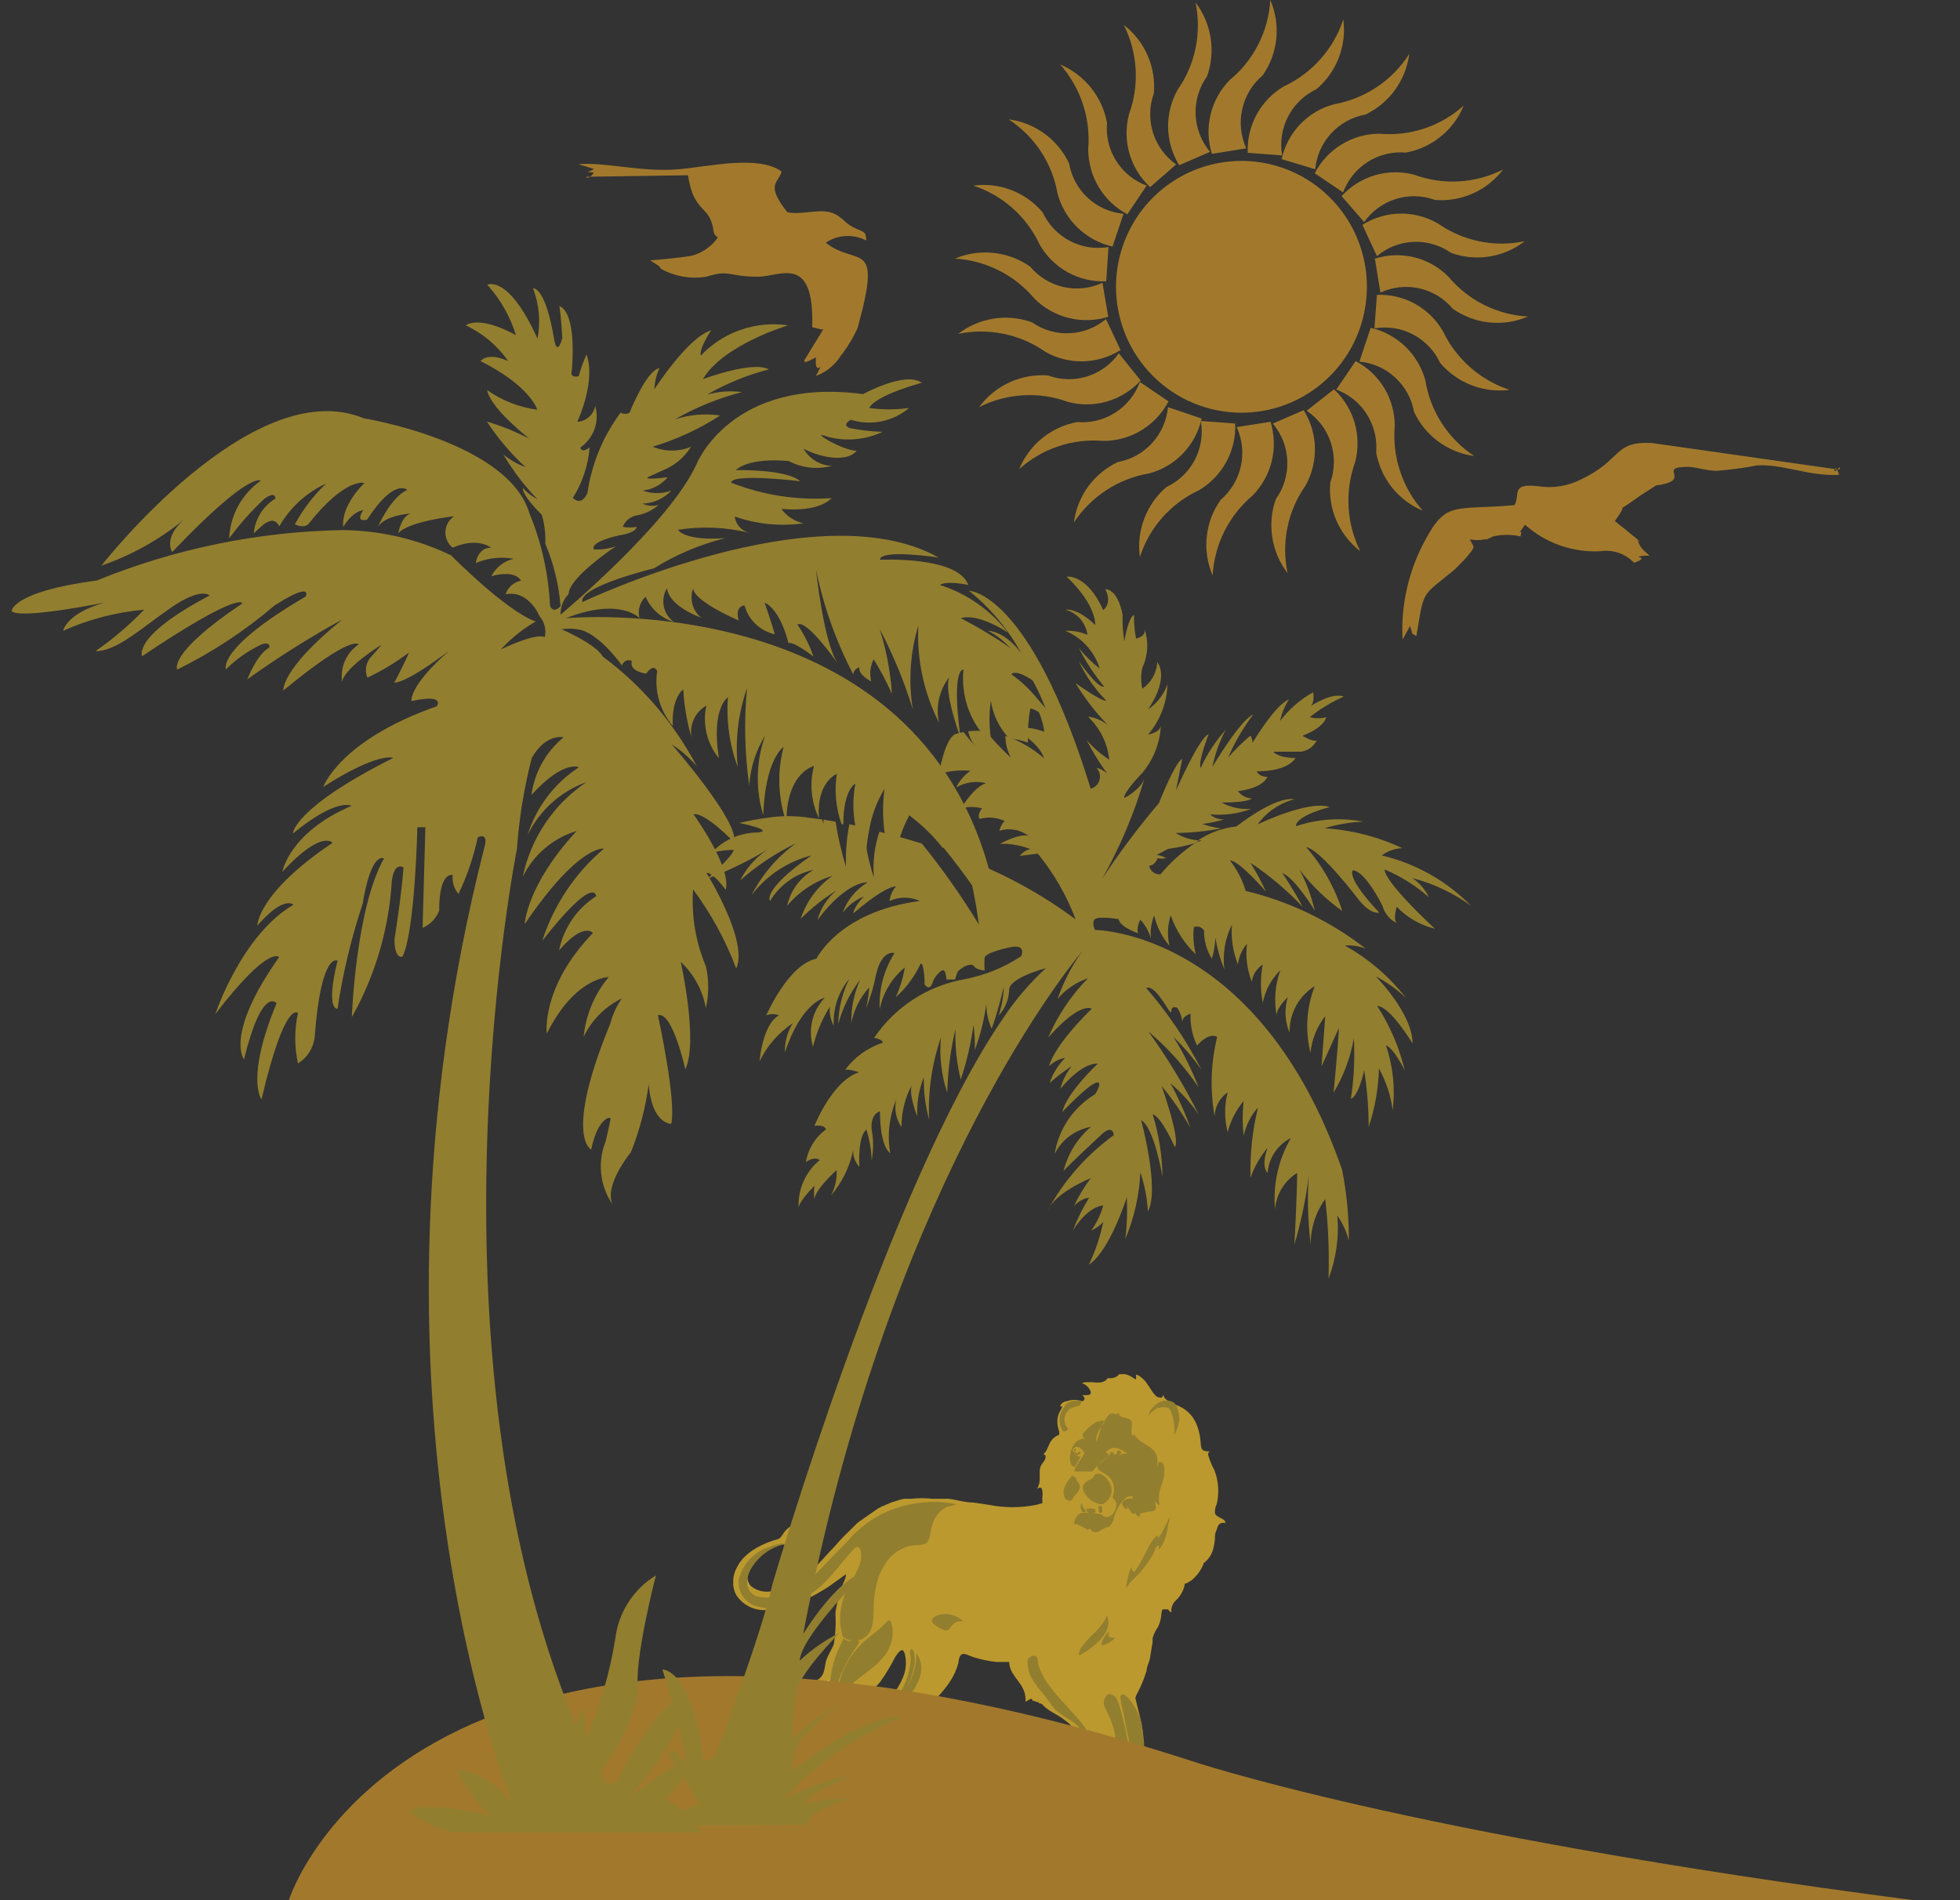 <svg width="33" height="32" viewBox="0 0 33 32" fill="none" xmlns="http://www.w3.org/2000/svg">
<rect x="0" y="0" width="33" height="32" fill="#333333" stroke="none"/>
<path fill-rule="evenodd" clip-rule="evenodd" d="M11.132 4.529C11.364 4.656 11.632 4.703 11.893 4.66C12.29 4.533 12.26 4.66 12.763 4.66C13.134 4.66 13.713 4.262 13.675 5.509L13.819 5.547H13.861L13.536 6.077C13.603 6.115 13.498 6.119 13.62 6.077L13.738 6.018C13.709 6.416 13.92 5.975 13.738 6.331C13.914 6.266 14.062 6.143 14.161 5.984C14.273 5.842 14.366 5.686 14.44 5.521C14.862 3.99 14.44 4.508 13.903 4.088C14.002 4.02 14.118 3.981 14.238 3.975C14.358 3.968 14.477 3.994 14.583 4.05C14.583 3.884 14.537 3.914 14.38 3.834C14.224 3.753 14.249 3.728 14.102 3.63C13.869 3.473 13.557 3.63 13.257 3.575C12.877 3.096 13.109 3.087 13.16 2.888C12.763 2.604 11.939 2.807 11.428 2.85C10.799 2.905 10.207 2.727 9.738 2.765L10 2.845C9.878 2.93 9.789 2.871 10 2.909C10 2.909 9.903 3.041 9.869 2.977L11.584 2.951C11.598 3.053 11.622 3.152 11.656 3.248C11.77 3.528 11.901 3.528 11.973 3.723C12.045 3.918 11.973 3.906 12.091 4.007C12.091 4.007 12.066 4.007 12.062 4.033C11.955 4.169 11.806 4.266 11.639 4.309C11.419 4.342 11.17 4.368 10.946 4.385L11.027 4.436C11.128 4.508 11.06 4.44 11.132 4.529Z" fill="url(#paint0_linear)"/>
<path fill-rule="evenodd" clip-rule="evenodd" d="M25.498 8.507C24.497 8.596 24.358 8.43 24.007 9.075C23.72 9.592 23.584 10.18 23.614 10.771L23.741 10.542C23.8 10.716 23.741 10.644 23.847 10.712C23.982 9.915 23.923 10.059 24.485 9.597L24.654 9.427C24.873 9.172 24.814 9.236 24.747 9.083C24.829 9.1 24.914 9.1 24.996 9.083H25.034L25.139 9.033C25.291 8.999 25.448 8.999 25.6 9.033C25.655 8.837 25.486 9.109 25.676 8.837C26.024 9.147 26.479 9.307 26.943 9.283C27.047 9.267 27.153 9.276 27.252 9.31C27.351 9.344 27.441 9.402 27.513 9.478C27.822 9.368 27.429 9.389 27.674 9.359H27.771C27.691 9.274 27.636 9.257 27.589 9.139C27.543 9.02 27.691 9.211 27.56 9.075C27.56 9.075 27.201 8.782 27.188 8.774C27.501 8.35 27.074 8.744 27.61 8.35L27.881 8.176C28.438 8.1 28.033 7.926 28.248 7.875C28.535 7.832 28.578 7.909 28.89 7.93C29.124 7.912 29.357 7.881 29.587 7.837C30.039 7.815 30.432 8.019 30.964 7.998C30.901 7.756 30.838 7.998 30.93 7.909C31.023 7.82 30.964 7.909 30.964 7.909L27.8 7.459C27.154 7.434 27.319 7.743 26.618 8.074C26.398 8.186 26.148 8.227 25.904 8.189C25.418 8.129 25.604 8.341 25.498 8.507Z" fill="url(#paint1_linear)"/>
<path fill-rule="evenodd" clip-rule="evenodd" d="M20.902 6.95C21.32 6.95 21.728 6.826 22.075 6.593C22.423 6.36 22.693 6.029 22.853 5.642C23.013 5.254 23.055 4.828 22.974 4.416C22.892 4.005 22.691 3.627 22.395 3.331C22.1 3.034 21.724 2.832 21.314 2.75C20.904 2.669 20.48 2.711 20.094 2.871C19.708 3.032 19.378 3.303 19.146 3.652C18.914 4.001 18.79 4.411 18.79 4.83C18.79 5.392 19.013 5.932 19.409 6.329C19.805 6.727 20.342 6.95 20.902 6.95Z" fill="url(#paint2_linear)"/>
<path fill-rule="evenodd" clip-rule="evenodd" d="M21.587 2.617C21.548 2.393 21.583 2.162 21.688 1.961C21.793 1.759 21.96 1.598 22.165 1.501C22.333 1.359 22.462 1.177 22.541 0.972C22.62 0.767 22.646 0.545 22.617 0.327C22.537 0.572 22.407 0.798 22.236 0.991C22.066 1.184 21.858 1.341 21.625 1.45C21.429 1.563 21.268 1.727 21.159 1.926C21.051 2.124 20.998 2.348 21.008 2.574L21.587 2.617Z" fill="url(#paint3_linear)"/>
<path fill-rule="evenodd" clip-rule="evenodd" d="M22.144 2.85C22.165 2.625 22.259 2.412 22.412 2.246C22.564 2.08 22.767 1.969 22.989 1.929C23.188 1.835 23.359 1.692 23.488 1.513C23.617 1.335 23.7 1.126 23.728 0.907C23.587 1.129 23.401 1.319 23.183 1.465C22.965 1.61 22.719 1.71 22.461 1.756C22.243 1.813 22.046 1.93 21.89 2.093C21.735 2.256 21.627 2.459 21.578 2.68L22.144 2.85Z" fill="url(#paint4_linear)"/>
<path fill-rule="evenodd" clip-rule="evenodd" d="M22.613 3.24C22.692 3.028 22.838 2.847 23.028 2.726C23.219 2.605 23.444 2.55 23.669 2.57C23.885 2.531 24.088 2.437 24.258 2.299C24.429 2.16 24.562 1.981 24.645 1.777C24.453 1.95 24.229 2.081 23.984 2.163C23.74 2.244 23.482 2.275 23.226 2.252C23.001 2.252 22.78 2.314 22.588 2.432C22.396 2.549 22.239 2.717 22.136 2.918L22.613 3.24Z" fill="url(#paint5_linear)"/>
<path fill-rule="evenodd" clip-rule="evenodd" d="M22.968 3.74C23.098 3.555 23.285 3.419 23.501 3.351C23.716 3.284 23.947 3.289 24.159 3.367C24.378 3.385 24.598 3.347 24.799 3.258C25 3.168 25.175 3.029 25.308 2.854C25.078 2.971 24.827 3.039 24.57 3.054C24.312 3.07 24.055 3.032 23.813 2.943C23.595 2.885 23.366 2.888 23.15 2.951C22.934 3.015 22.74 3.137 22.588 3.303L22.968 3.74Z" fill="url(#paint6_linear)"/>
<path fill-rule="evenodd" clip-rule="evenodd" d="M23.183 4.313C23.356 4.167 23.572 4.083 23.797 4.073C24.022 4.063 24.245 4.128 24.43 4.258C24.636 4.333 24.858 4.354 25.075 4.32C25.293 4.286 25.497 4.197 25.671 4.062C25.42 4.115 25.16 4.116 24.908 4.064C24.655 4.012 24.417 3.909 24.206 3.761C24.012 3.65 23.792 3.593 23.569 3.597C23.345 3.602 23.128 3.667 22.939 3.787L23.183 4.313Z" fill="url(#paint7_linear)"/>
<path fill-rule="evenodd" clip-rule="evenodd" d="M23.242 4.928C23.447 4.832 23.677 4.807 23.897 4.856C24.117 4.905 24.314 5.025 24.459 5.199C24.642 5.327 24.854 5.407 25.075 5.43C25.297 5.453 25.521 5.419 25.726 5.33C25.469 5.317 25.218 5.25 24.987 5.135C24.757 5.02 24.553 4.858 24.387 4.66C24.229 4.5 24.029 4.387 23.811 4.333C23.593 4.28 23.364 4.287 23.149 4.355L23.242 4.928Z" fill="url(#paint8_linear)"/>
<path fill-rule="evenodd" clip-rule="evenodd" d="M23.141 5.53C23.363 5.492 23.592 5.528 23.792 5.633C23.991 5.738 24.152 5.906 24.247 6.111C24.389 6.279 24.571 6.408 24.775 6.487C24.979 6.566 25.2 6.593 25.417 6.565C25.175 6.486 24.95 6.358 24.758 6.19C24.566 6.021 24.409 5.816 24.298 5.585C24.187 5.389 24.024 5.228 23.827 5.118C23.63 5.009 23.407 4.956 23.183 4.966L23.141 5.53Z" fill="url(#paint9_linear)"/>
<path fill-rule="evenodd" clip-rule="evenodd" d="M22.888 6.09C23.113 6.11 23.324 6.204 23.491 6.358C23.657 6.511 23.769 6.715 23.808 6.938C23.902 7.137 24.044 7.309 24.221 7.439C24.398 7.568 24.605 7.651 24.822 7.68C24.604 7.537 24.419 7.35 24.277 7.131C24.135 6.912 24.04 6.666 23.999 6.408C23.94 6.19 23.823 5.992 23.661 5.836C23.498 5.68 23.297 5.571 23.078 5.521L22.888 6.09Z" fill="url(#paint10_linear)"/>
<path fill-rule="evenodd" clip-rule="evenodd" d="M22.499 6.56C22.711 6.639 22.892 6.785 23.013 6.976C23.134 7.168 23.19 7.394 23.17 7.62C23.209 7.837 23.301 8.04 23.438 8.211C23.575 8.382 23.753 8.516 23.955 8.6C23.784 8.407 23.654 8.181 23.573 7.936C23.491 7.692 23.461 7.432 23.483 7.175C23.484 6.95 23.423 6.728 23.307 6.535C23.19 6.342 23.023 6.185 22.824 6.081L22.499 6.56Z" fill="url(#paint11_linear)"/>
<path fill-rule="evenodd" clip-rule="evenodd" d="M22 6.917C22.192 7.045 22.335 7.234 22.407 7.454C22.479 7.674 22.475 7.912 22.397 8.129C22.378 8.349 22.414 8.57 22.503 8.771C22.591 8.973 22.729 9.149 22.903 9.283C22.788 9.052 22.721 8.801 22.706 8.544C22.691 8.286 22.728 8.028 22.815 7.786C22.873 7.568 22.87 7.338 22.808 7.121C22.745 6.905 22.625 6.709 22.46 6.556L22 6.917Z" fill="url(#paint12_linear)"/>
<path fill-rule="evenodd" clip-rule="evenodd" d="M21.43 7.133C21.579 7.309 21.665 7.53 21.674 7.76C21.683 7.991 21.615 8.218 21.481 8.405C21.407 8.613 21.387 8.836 21.422 9.054C21.456 9.272 21.545 9.477 21.679 9.652C21.625 9.399 21.624 9.138 21.676 8.885C21.727 8.631 21.831 8.392 21.979 8.18C22.089 7.986 22.144 7.764 22.139 7.54C22.134 7.316 22.068 7.098 21.949 6.908L21.43 7.133Z" fill="url(#paint13_linear)"/>
<path fill-rule="evenodd" clip-rule="evenodd" d="M20.822 7.192C20.916 7.398 20.941 7.629 20.892 7.85C20.843 8.072 20.724 8.271 20.552 8.418C20.422 8.6 20.341 8.813 20.318 9.036C20.294 9.259 20.328 9.484 20.417 9.69C20.431 9.432 20.499 9.179 20.614 8.948C20.73 8.717 20.891 8.512 21.088 8.346C21.246 8.186 21.358 7.986 21.412 7.767C21.465 7.548 21.458 7.318 21.392 7.103L20.822 7.192Z" fill="url(#paint14_linear)"/>
<path fill-rule="evenodd" clip-rule="evenodd" d="M20.218 7.09C20.257 7.314 20.221 7.544 20.117 7.744C20.012 7.945 19.844 8.106 19.64 8.201C19.472 8.344 19.344 8.527 19.266 8.733C19.187 8.939 19.162 9.162 19.192 9.38C19.271 9.134 19.4 8.908 19.571 8.714C19.742 8.521 19.951 8.365 20.184 8.257C20.379 8.143 20.538 7.978 20.646 7.78C20.754 7.582 20.806 7.358 20.797 7.133L20.218 7.09Z" fill="url(#paint15_linear)"/>
<path fill-rule="evenodd" clip-rule="evenodd" d="M19.665 6.857C19.644 7.082 19.55 7.295 19.397 7.462C19.245 7.629 19.042 7.741 18.82 7.781C18.622 7.875 18.45 8.017 18.32 8.195C18.191 8.373 18.109 8.581 18.081 8.799C18.224 8.581 18.411 8.395 18.629 8.253C18.847 8.111 19.092 8.015 19.348 7.972C19.566 7.914 19.763 7.798 19.919 7.635C20.075 7.471 20.183 7.268 20.231 7.048L19.665 6.857Z" fill="url(#paint16_linear)"/>
<path fill-rule="evenodd" clip-rule="evenodd" d="M19.192 6.433C19.114 6.645 18.969 6.826 18.779 6.948C18.589 7.07 18.365 7.126 18.14 7.107C17.924 7.146 17.72 7.239 17.549 7.378C17.378 7.516 17.244 7.696 17.16 7.9C17.352 7.728 17.576 7.596 17.821 7.515C18.065 7.433 18.323 7.403 18.579 7.425C18.805 7.425 19.026 7.363 19.219 7.245C19.412 7.128 19.569 6.96 19.674 6.76L19.192 6.433Z" fill="url(#paint17_linear)"/>
<path fill-rule="evenodd" clip-rule="evenodd" d="M18.837 5.95C18.707 6.135 18.52 6.271 18.305 6.339C18.089 6.406 17.858 6.401 17.646 6.323C17.423 6.306 17.2 6.346 16.996 6.439C16.793 6.533 16.617 6.677 16.484 6.857C16.714 6.74 16.966 6.672 17.223 6.657C17.48 6.641 17.738 6.679 17.98 6.768C18.197 6.826 18.426 6.824 18.642 6.76C18.858 6.696 19.053 6.575 19.205 6.408L18.837 5.95Z" fill="url(#paint18_linear)"/>
<path fill-rule="evenodd" clip-rule="evenodd" d="M18.621 5.373C18.448 5.518 18.232 5.602 18.007 5.612C17.782 5.622 17.56 5.557 17.375 5.428C17.168 5.353 16.946 5.332 16.729 5.366C16.512 5.4 16.307 5.488 16.133 5.623C16.385 5.57 16.645 5.57 16.897 5.622C17.149 5.673 17.388 5.776 17.599 5.924C17.793 6.035 18.013 6.09 18.236 6.085C18.459 6.08 18.677 6.014 18.866 5.894L18.621 5.373Z" fill="url(#paint19_linear)"/>
<path fill-rule="evenodd" clip-rule="evenodd" d="M18.562 4.762C18.358 4.858 18.128 4.883 17.908 4.834C17.688 4.785 17.49 4.664 17.345 4.491C17.163 4.362 16.951 4.283 16.729 4.259C16.508 4.235 16.284 4.268 16.078 4.355C16.335 4.37 16.587 4.438 16.817 4.554C17.047 4.669 17.251 4.831 17.417 5.029C17.577 5.189 17.777 5.302 17.996 5.355C18.215 5.409 18.444 5.402 18.659 5.335L18.562 4.762Z" fill="url(#paint20_linear)"/>
<path fill-rule="evenodd" clip-rule="evenodd" d="M18.663 4.16C18.441 4.198 18.212 4.162 18.012 4.057C17.813 3.952 17.652 3.784 17.557 3.579C17.416 3.411 17.234 3.281 17.03 3.202C16.825 3.122 16.604 3.096 16.387 3.126C16.631 3.206 16.857 3.335 17.05 3.507C17.242 3.678 17.398 3.888 17.506 4.122C17.619 4.318 17.783 4.478 17.98 4.587C18.177 4.695 18.401 4.747 18.625 4.737L18.663 4.16Z" fill="url(#paint21_linear)"/>
<path fill-rule="evenodd" clip-rule="evenodd" d="M18.917 3.6C18.692 3.58 18.481 3.486 18.315 3.333C18.149 3.179 18.039 2.975 18 2.752C17.906 2.553 17.764 2.38 17.586 2.251C17.408 2.121 17.2 2.038 16.982 2.01C17.198 2.151 17.382 2.334 17.524 2.549C17.666 2.765 17.762 3.007 17.806 3.261C17.865 3.48 17.982 3.678 18.145 3.835C18.308 3.992 18.511 4.102 18.731 4.152L18.917 3.6Z" fill="url(#paint22_linear)"/>
<path fill-rule="evenodd" clip-rule="evenodd" d="M19.306 3.125C19.094 3.048 18.914 2.902 18.794 2.711C18.673 2.52 18.618 2.295 18.639 2.069C18.599 1.852 18.506 1.649 18.368 1.477C18.23 1.305 18.051 1.171 17.849 1.085C18.02 1.278 18.15 1.504 18.231 1.749C18.313 1.994 18.343 2.253 18.322 2.51C18.322 2.736 18.383 2.958 18.499 3.151C18.615 3.345 18.782 3.503 18.981 3.609L19.306 3.125Z" fill="url(#paint23_linear)"/>
<path fill-rule="evenodd" clip-rule="evenodd" d="M19.803 2.769C19.618 2.639 19.481 2.452 19.413 2.235C19.345 2.019 19.35 1.786 19.427 1.573C19.446 1.354 19.41 1.133 19.321 0.931C19.233 0.73 19.095 0.554 18.921 0.42C19.037 0.651 19.105 0.903 19.12 1.161C19.136 1.42 19.098 1.678 19.01 1.921C18.951 2.139 18.954 2.369 19.016 2.586C19.079 2.802 19.199 2.998 19.364 3.151L19.803 2.769Z" fill="url(#paint24_linear)"/>
<path fill-rule="evenodd" clip-rule="evenodd" d="M20.373 2.557C20.225 2.381 20.14 2.16 20.13 1.93C20.121 1.699 20.189 1.472 20.323 1.285C20.396 1.078 20.417 0.856 20.383 0.639C20.349 0.422 20.262 0.217 20.129 0.042C20.181 0.295 20.182 0.555 20.13 0.807C20.079 1.06 19.976 1.299 19.829 1.51C19.719 1.704 19.663 1.925 19.667 2.149C19.672 2.373 19.736 2.592 19.854 2.782L20.373 2.557Z" fill="url(#paint25_linear)"/>
<path fill-rule="evenodd" clip-rule="evenodd" d="M20.983 2.498C20.889 2.291 20.865 2.06 20.915 1.839C20.964 1.617 21.084 1.418 21.257 1.272C21.386 1.089 21.465 0.876 21.488 0.653C21.511 0.43 21.477 0.206 21.388 0C21.373 0.259 21.305 0.512 21.188 0.744C21.071 0.975 20.908 1.18 20.708 1.344C20.549 1.504 20.437 1.705 20.383 1.925C20.329 2.145 20.337 2.375 20.404 2.591L20.983 2.498Z" fill="url(#paint26_linear)"/>
<path fill-rule="evenodd" clip-rule="evenodd" d="M18.706 23.209C18.686 23.211 18.667 23.211 18.647 23.209C18.605 23.29 18.491 23.29 18.402 23.277H18.284C18.258 23.278 18.234 23.285 18.212 23.298C18.305 23.298 18.44 23.493 18.313 23.493C18.284 23.498 18.254 23.498 18.225 23.493C18.254 23.531 18.288 23.561 18.225 23.599C18.137 23.567 18.042 23.567 17.954 23.599C17.916 23.599 17.857 23.637 17.849 23.684H17.882C17.882 23.752 17.743 23.828 17.832 24.108C17.836 24.126 17.836 24.145 17.832 24.163C17.764 24.188 17.707 24.238 17.675 24.303L17.629 24.405C17.599 24.473 17.587 24.46 17.566 24.494C17.637 24.494 17.595 24.596 17.566 24.621C17.549 24.642 17.535 24.665 17.523 24.689C17.485 24.77 17.523 24.905 17.494 24.994C17.464 25.083 17.464 25.054 17.46 25.071C17.54 25.024 17.553 25.071 17.553 25.168C17.547 25.216 17.547 25.264 17.553 25.312L17.447 25.342C17.184 25.395 16.913 25.395 16.649 25.342L16.391 25.304C16.248 25.304 16.113 25.257 15.969 25.24H15.791H15.699C15.579 25.227 15.459 25.227 15.34 25.24H15.226C15.172 25.249 15.12 25.264 15.069 25.283C15.018 25.297 14.969 25.315 14.921 25.338C14.875 25.356 14.83 25.378 14.786 25.401L14.469 25.622L14.431 25.652L14.195 25.885C14.144 25.936 14.056 26.042 14.005 26.093C13.954 26.143 13.857 26.258 13.781 26.334L13.713 26.402C13.644 26.469 13.571 26.531 13.494 26.589C13.43 26.638 13.36 26.679 13.287 26.712C13.204 26.745 13.117 26.771 13.029 26.788C12.964 26.808 12.894 26.811 12.828 26.797C12.761 26.784 12.698 26.755 12.645 26.712C12.518 26.572 12.611 26.368 12.716 26.25L12.75 26.216C12.811 26.155 12.881 26.105 12.957 26.067H13.004C13.194 25.978 13.168 26.003 13.371 26.067C13.445 26.095 13.526 26.095 13.599 26.067H13.646L13.684 26.033C13.707 26.008 13.727 25.979 13.743 25.948C13.771 25.908 13.805 25.872 13.844 25.842C13.859 25.834 13.872 25.822 13.882 25.808H13.848H13.806C13.806 25.808 13.806 25.808 13.806 25.77C13.806 25.732 13.865 25.698 13.891 25.66L13.844 25.681C13.68 25.741 13.519 25.558 13.283 25.724C13.177 25.796 13.173 25.902 13.088 25.923C12.989 25.949 12.892 25.986 12.801 26.033C12.688 26.088 12.587 26.162 12.501 26.254L12.446 26.326C12.429 26.353 12.414 26.381 12.4 26.411C12.366 26.474 12.348 26.543 12.345 26.614V26.682C12.348 26.744 12.366 26.805 12.395 26.86C12.447 26.94 12.518 27.005 12.601 27.049C12.685 27.094 12.778 27.116 12.873 27.115C13 27.118 13.127 27.099 13.249 27.059L13.342 27.03C13.438 26.994 13.533 26.953 13.625 26.907L13.667 26.886C13.769 26.833 13.867 26.775 13.963 26.712C14.043 26.652 14.127 26.597 14.203 26.538C14.279 26.479 14.224 26.538 14.245 26.538C14.23 26.59 14.21 26.641 14.186 26.691C14.132 26.837 14.093 26.989 14.068 27.144C14.066 27.167 14.066 27.19 14.068 27.212C14.075 27.372 14.065 27.533 14.039 27.691L14.009 27.755C13.974 27.816 13.943 27.88 13.916 27.946C13.891 28.014 13.891 28.103 13.861 28.179C13.844 28.221 13.815 28.257 13.777 28.281C13.745 28.297 13.718 28.32 13.698 28.349C13.677 28.378 13.664 28.411 13.658 28.446C13.637 28.634 13.602 28.82 13.553 29.002C13.553 29.027 13.553 29.044 13.527 29.074C13.507 29.184 13.493 29.296 13.485 29.409C13.479 29.54 13.449 29.67 13.396 29.791C13.337 29.909 13.396 29.922 13.43 30.032C13.464 30.142 13.43 30.155 13.464 30.21C13.494 30.333 13.65 30.448 13.772 30.376C13.798 30.376 13.802 30.337 13.836 30.337C13.937 30.337 13.988 30.359 14.047 30.299C14.106 30.24 14.14 30.265 14.174 30.232C14.207 30.198 14.174 30.142 14.174 30.104C14.106 29.905 14.001 30.011 13.878 29.909C13.755 29.807 13.819 29.718 13.848 29.612C13.878 29.506 13.963 29.337 13.992 29.226C14.022 29.116 14.026 29.074 14.051 28.968C14.053 28.941 14.062 28.914 14.077 28.891C14.126 28.831 14.19 28.785 14.262 28.756L14.398 28.679C14.482 28.626 14.563 28.567 14.638 28.501L14.664 28.48C14.713 28.441 14.758 28.397 14.799 28.349L14.824 28.319C14.919 28.184 15.003 28.042 15.078 27.895C15.145 27.802 15.204 27.725 15.238 27.869C15.265 27.996 15.254 28.127 15.204 28.247C15.161 28.35 15.105 28.447 15.035 28.535L15.006 28.573C14.938 28.675 14.824 28.735 14.921 28.879L14.951 28.917C15.019 28.996 15.08 29.081 15.133 29.171C15.215 29.306 15.286 29.448 15.344 29.595L15.399 29.756C15.432 29.875 15.517 29.833 15.546 29.896C15.58 29.955 15.631 30.002 15.692 30.03C15.754 30.059 15.822 30.067 15.889 30.053C15.911 30.051 15.934 30.051 15.956 30.053C16.024 30.053 16.121 30.087 16.18 30.053C16.239 30.02 16.269 30.053 16.32 30.011C16.37 29.969 16.345 29.896 16.32 29.863C16.235 29.727 16.244 29.752 16.13 29.752C16.052 29.756 15.976 29.738 15.908 29.7C15.84 29.663 15.784 29.608 15.745 29.54L15.724 29.511L15.69 29.451C15.667 29.41 15.647 29.368 15.631 29.324C15.593 29.239 15.563 29.142 15.53 29.053C15.506 29.009 15.489 28.962 15.479 28.913C15.479 28.853 15.542 28.815 15.576 28.781L15.69 28.671L15.749 28.616C15.803 28.562 15.854 28.506 15.901 28.446C15.972 28.361 16.032 28.267 16.079 28.166C16.103 28.111 16.123 28.055 16.138 27.997C16.138 27.95 16.159 27.852 16.222 27.852C16.253 27.854 16.284 27.863 16.311 27.878L16.391 27.908C16.517 27.947 16.645 27.974 16.776 27.988H16.991C16.993 28.053 17.012 28.116 17.046 28.171C17.076 28.219 17.108 28.265 17.143 28.311C17.171 28.345 17.195 28.381 17.215 28.421C17.255 28.493 17.272 28.576 17.266 28.658L17.359 28.607C17.409 28.641 17.392 28.645 17.464 28.662C17.484 28.664 17.504 28.671 17.521 28.681C17.539 28.691 17.554 28.705 17.566 28.722C17.592 28.749 17.622 28.773 17.654 28.794C17.718 28.84 17.794 28.875 17.857 28.917L17.904 28.951L17.997 29.023C18.04 29.063 18.072 29.114 18.089 29.171L18.06 29.209C18.054 29.225 18.045 29.239 18.035 29.252C18.009 29.277 17.959 29.252 17.916 29.252C17.874 29.252 17.798 29.286 17.747 29.252C17.717 29.241 17.685 29.237 17.653 29.24C17.622 29.243 17.591 29.253 17.564 29.27C17.537 29.287 17.513 29.309 17.496 29.336C17.479 29.363 17.468 29.394 17.464 29.426C17.464 29.6 17.591 29.595 17.692 29.612C17.794 29.629 17.806 29.718 17.975 29.718C18.144 29.718 18.161 29.668 18.267 29.668C18.362 29.668 18.454 29.637 18.529 29.578C18.643 29.498 18.655 29.392 18.677 29.379C18.698 29.366 18.744 29.434 18.757 29.464L18.812 29.587C18.846 29.672 18.879 29.748 18.909 29.837L18.947 29.969C19.002 30.096 19.103 30.113 19.154 30.24V30.27C19.182 30.307 19.218 30.336 19.26 30.355C19.302 30.375 19.349 30.383 19.395 30.38H19.479C19.528 30.376 19.576 30.366 19.623 30.35C19.695 30.325 19.792 30.393 19.897 30.316C19.935 30.287 19.944 30.232 19.977 30.232C20.011 30.232 20.016 30.232 20.037 30.232C20.045 30.225 20.053 30.217 20.058 30.207C20.063 30.198 20.066 30.187 20.066 30.176C20.066 30.121 19.961 30.028 19.914 29.99C19.904 29.978 19.892 29.968 19.878 29.96C19.865 29.953 19.849 29.948 19.834 29.947C19.716 29.947 19.593 30.007 19.5 29.947C19.421 29.911 19.354 29.85 19.311 29.774C19.267 29.698 19.247 29.611 19.255 29.523C19.255 29.477 19.255 29.443 19.255 29.392C19.253 29.233 19.233 29.075 19.196 28.921L19.116 28.599C19.122 28.566 19.135 28.534 19.154 28.506C19.216 28.386 19.267 28.261 19.306 28.132C19.306 28.064 19.348 28.001 19.361 27.929L19.407 27.649C19.405 27.628 19.405 27.607 19.407 27.585C19.425 27.521 19.454 27.461 19.492 27.407C19.576 27.25 19.538 27.123 19.581 27.102H19.623H19.669C19.674 27.114 19.681 27.125 19.691 27.134C19.7 27.143 19.712 27.149 19.724 27.153C19.719 27.118 19.722 27.083 19.733 27.05C19.744 27.017 19.763 26.987 19.788 26.962C19.865 26.893 19.92 26.801 19.944 26.699C19.944 26.661 19.944 26.674 19.982 26.661L20.028 26.635L20.075 26.602C20.159 26.529 20.224 26.438 20.265 26.334C20.265 26.305 20.265 26.334 20.299 26.296C20.37 26.232 20.418 26.145 20.434 26.05C20.445 26.007 20.452 25.963 20.455 25.919C20.455 25.872 20.455 25.825 20.476 25.783C20.497 25.741 20.501 25.66 20.569 25.647C20.59 25.643 20.611 25.643 20.632 25.647C20.632 25.558 20.455 25.562 20.455 25.469C20.455 25.376 20.484 25.346 20.489 25.317C20.53 25.13 20.515 24.935 20.446 24.757C20.401 24.675 20.365 24.588 20.341 24.498C20.341 24.477 20.341 24.46 20.37 24.443C20.138 24.443 20.273 24.337 20.159 24.019C20.133 23.944 20.093 23.876 20.04 23.817C19.987 23.759 19.922 23.712 19.851 23.68L19.741 23.633C19.695 23.608 19.606 23.565 19.593 23.51C19.581 23.455 19.593 23.51 19.559 23.535C19.55 23.538 19.54 23.538 19.53 23.535C19.471 23.535 19.433 23.48 19.403 23.438L19.314 23.302C19.285 23.258 19.248 23.219 19.204 23.188C19.183 23.168 19.157 23.155 19.128 23.15C19.128 23.205 19.128 23.188 19.128 23.222C19.128 23.256 19.023 23.141 18.922 23.141H18.841C18.841 23.158 18.778 23.209 18.706 23.209Z" fill="#BC992E"/>
<path fill-rule="evenodd" clip-rule="evenodd" d="M16.805 27.488C16.886 27.53 16.924 27.403 16.966 27.441C17.008 27.479 16.877 27.551 17.055 27.551C17.029 27.551 16.894 27.594 16.902 27.492C16.861 27.506 16.819 27.513 16.776 27.513C16.716 27.513 16.716 27.475 16.725 27.424C16.626 27.454 16.524 27.468 16.421 27.467C16.298 27.467 16.303 27.335 16.231 27.305C16.159 27.276 16.053 27.386 16.045 27.471C16.045 27.517 16.057 27.561 16.081 27.6C16.105 27.639 16.139 27.671 16.18 27.691C16.331 27.798 16.504 27.868 16.687 27.895C16.781 27.909 16.877 27.9 16.967 27.868C17.057 27.836 17.138 27.783 17.202 27.712C17.625 27.238 17.105 26.279 17.625 25.66C17.655 25.631 17.683 25.6 17.709 25.567C17.712 25.555 17.712 25.543 17.707 25.532C17.703 25.522 17.694 25.513 17.684 25.507C17.657 25.501 17.63 25.501 17.604 25.507C17.604 25.486 17.629 25.486 17.629 25.456C17.631 25.428 17.631 25.4 17.629 25.372C17.514 25.401 17.397 25.423 17.278 25.435C17.026 25.444 16.774 25.423 16.526 25.372C16.407 25.343 16.286 25.326 16.163 25.321C15.703 25.321 15.504 25.94 16.062 26.194C16.146 26.233 16.29 26.284 16.294 26.377C16.298 26.47 16.058 26.618 15.965 26.669C15.918 26.692 15.875 26.719 15.834 26.75C15.783 26.792 15.682 26.932 15.758 27.03C15.834 27.127 16.18 27.072 16.303 27.314C16.336 27.373 16.336 27.403 16.387 27.437C16.438 27.471 16.628 27.437 16.725 27.403C16.822 27.369 16.793 27.433 16.805 27.488Z" fill="#BC992E"/>
<path fill-rule="evenodd" clip-rule="evenodd" d="M17.405 28.323C17.361 28.269 17.324 28.209 17.295 28.145C17.273 28.113 17.26 28.075 17.26 28.035C17.26 27.995 17.273 27.957 17.295 27.925C17.329 27.887 17.435 27.814 17.473 27.925C17.481 28.006 17.5 28.086 17.527 28.162C17.586 28.288 17.663 28.404 17.756 28.506L17.823 28.578C17.912 28.684 18.072 28.841 18.17 28.951L18.305 29.104C18.377 29.189 18.246 29.189 18.212 29.252C18.178 29.316 18.119 29.362 18.034 29.341C17.95 29.32 17.937 29.405 17.806 29.341C17.79 29.33 17.771 29.324 17.751 29.324C17.732 29.324 17.713 29.33 17.697 29.341C17.665 29.358 17.638 29.381 17.616 29.409C17.604 29.423 17.594 29.439 17.589 29.457C17.583 29.474 17.582 29.493 17.585 29.512C17.588 29.53 17.595 29.547 17.605 29.563C17.616 29.578 17.63 29.591 17.646 29.6C17.726 29.646 17.735 29.6 17.87 29.668C18.085 29.791 18.11 29.668 18.313 29.668C18.436 29.668 18.453 29.668 18.541 29.613C18.599 29.567 18.645 29.508 18.675 29.441C18.706 29.374 18.719 29.3 18.715 29.227C18.626 28.65 17.984 28.107 18.089 27.87C18.167 27.758 18.26 27.656 18.364 27.569C18.47 27.467 18.542 27.335 18.571 27.191C18.514 27.18 18.459 27.157 18.411 27.123C18.363 27.089 18.323 27.046 18.292 26.996C18.22 26.856 18.271 26.72 18.115 26.699C18.148 26.678 18.174 26.661 18.157 26.606C18.115 26.466 17.828 26.504 17.849 26.182C17.849 26.144 17.849 26.08 17.819 26.072C17.779 26.075 17.739 26.088 17.705 26.11C17.716 26.074 17.724 26.037 17.73 26C17.744 25.879 17.731 25.758 17.692 25.643C17.625 25.694 17.57 25.759 17.532 25.834C17.438 26.009 17.392 26.204 17.397 26.402C17.397 26.521 17.418 26.627 17.422 26.737C17.422 27.026 17.536 27.386 17.371 27.658C17.323 27.727 17.261 27.787 17.19 27.831H17.249L17.219 27.861C17.194 27.885 17.174 27.914 17.16 27.946C17.134 27.994 17.117 28.045 17.109 28.099C17.131 28.099 17.135 28.099 17.16 28.099C17.16 28.357 17.359 28.412 17.388 28.654C17.388 28.654 17.426 28.565 17.46 28.629C17.494 28.692 17.498 28.692 17.553 28.688C17.566 28.544 17.426 28.374 17.405 28.323Z" fill="#BC992E"/>
<path fill-rule="evenodd" clip-rule="evenodd" d="M13.193 26.008H13.168L13.197 25.987C13.147 25.987 12.974 26.038 12.931 26.059C12.809 26.101 12.699 26.173 12.613 26.27C12.526 26.366 12.466 26.484 12.437 26.61C12.43 26.698 12.45 26.786 12.494 26.862C12.539 26.938 12.606 26.998 12.686 27.034C12.881 27.102 13.092 27.102 13.286 27.034C13.505 26.951 13.705 26.824 13.873 26.661C14.021 26.521 14.177 26.309 14.321 26.148C14.345 26.113 14.375 26.083 14.41 26.059C14.511 26.017 14.507 26.22 14.49 26.292C14.422 26.559 14.245 26.674 14.173 27.026C14.135 27.179 14.135 27.339 14.173 27.492C14.173 27.547 14.198 27.577 14.241 27.598C14.285 27.618 14.334 27.629 14.382 27.629C14.431 27.629 14.479 27.618 14.524 27.598C14.714 27.501 14.705 27.251 14.71 27.081C14.71 26.619 14.891 26.089 15.394 26.021C15.516 26.021 15.605 26.021 15.643 25.919C15.681 25.817 15.664 25.495 15.964 25.368C15.998 25.368 16.082 25.342 16.104 25.33C15.854 25.281 15.597 25.281 15.347 25.33C14.937 25.403 14.565 25.616 14.291 25.932L13.679 26.564C13.608 26.631 13.53 26.691 13.447 26.742C13.255 26.873 13.021 26.927 12.792 26.894C12.555 26.856 12.517 26.598 12.674 26.373C12.795 26.19 12.98 26.06 13.193 26.008Z" fill="#927E2F"/>
<path fill-rule="evenodd" clip-rule="evenodd" d="M18.456 24.273C18.453 24.206 18.471 24.139 18.507 24.083C18.537 24.032 18.587 23.994 18.6 23.926C18.549 23.921 18.498 23.93 18.452 23.951C18.38 23.993 18.315 24.047 18.262 24.112C18.199 24.172 18.232 24.189 18.262 24.227C18.209 24.226 18.157 24.245 18.118 24.282C18.021 24.363 17.954 24.668 18.093 24.706L18.169 24.575C18.18 24.561 18.19 24.547 18.199 24.532C18.176 24.533 18.153 24.527 18.133 24.515C18.114 24.503 18.098 24.485 18.089 24.464C18.081 24.451 18.071 24.44 18.059 24.43C18.059 24.388 18.152 24.29 18.258 24.468C18.258 24.515 18.076 24.702 18.093 24.782C18.114 24.782 18.122 24.782 18.161 24.782H18.241C18.321 24.782 18.317 24.782 18.384 24.782C18.409 24.76 18.432 24.736 18.452 24.71L18.604 24.57C18.604 24.57 18.672 24.524 18.663 24.49C18.655 24.456 18.638 24.49 18.617 24.46C18.638 24.431 18.667 24.408 18.701 24.396C18.735 24.383 18.772 24.38 18.807 24.388C18.87 24.407 18.929 24.439 18.98 24.481C18.942 24.481 18.938 24.481 18.904 24.481C18.874 24.502 18.839 24.513 18.803 24.513C18.766 24.513 18.731 24.502 18.701 24.481L18.659 24.519C18.621 24.553 18.452 24.668 18.482 24.731C18.511 24.795 18.676 24.816 18.731 24.956C18.765 25.04 18.765 25.135 18.731 25.219C18.763 25.247 18.787 25.284 18.798 25.325C18.798 25.448 18.706 25.575 18.6 25.541C18.566 25.541 18.566 25.516 18.545 25.503C18.444 25.48 18.34 25.47 18.237 25.474C18.215 25.474 18.194 25.48 18.176 25.491C18.157 25.503 18.142 25.518 18.131 25.537C18.101 25.575 18.084 25.621 18.08 25.669C18.08 25.669 18.101 25.669 18.122 25.669C18.144 25.669 18.232 25.715 18.317 25.766C18.372 25.694 18.355 25.838 18.49 25.796C18.545 25.774 18.596 25.728 18.638 25.719C18.68 25.711 18.638 25.719 18.659 25.719C18.706 25.686 18.74 25.636 18.752 25.579C18.778 25.463 18.833 25.355 18.912 25.266C18.931 25.244 18.952 25.226 18.976 25.211C19.048 25.177 19.111 25.211 19.056 25.236H19.018C18.98 25.236 18.853 25.278 18.904 25.355C18.955 25.431 18.946 25.406 18.972 25.41C18.997 25.414 18.972 25.384 18.972 25.367C18.972 25.351 19.026 25.444 19.06 25.486C19.069 25.491 19.078 25.493 19.088 25.493C19.097 25.493 19.107 25.491 19.115 25.486C19.131 25.514 19.156 25.536 19.187 25.546C19.187 25.499 19.187 25.49 19.255 25.474C19.295 25.464 19.336 25.457 19.377 25.452C19.483 25.452 19.47 25.363 19.436 25.274C19.466 25.3 19.478 25.329 19.521 25.346C19.478 25.075 19.601 24.986 19.605 24.787C19.605 24.731 19.605 24.634 19.542 24.621C19.478 24.608 19.512 24.663 19.483 24.698C19.483 24.596 19.521 24.481 19.352 24.363L19.208 24.273C19.162 24.241 19.122 24.201 19.09 24.155C19.09 24.155 19.09 24.155 19.06 24.18C19.026 24.087 19.09 23.964 19.039 23.917C18.988 23.871 18.912 23.875 18.874 23.854C18.836 23.832 18.853 23.854 18.841 23.811C18.828 23.769 18.807 23.837 18.765 23.811C18.752 23.805 18.738 23.802 18.724 23.802C18.71 23.802 18.697 23.805 18.684 23.811C18.507 23.994 18.503 24.244 18.456 24.273Z" fill="#927E2F"/>
<path fill-rule="evenodd" clip-rule="evenodd" d="M13.878 30.236C13.912 30.287 13.958 30.346 14.047 30.287C14.135 30.227 14.081 30.155 14.047 30.087C14.106 30.109 14.106 30.215 14.152 30.232C14.199 30.249 14.152 30.083 14.118 30.053C14.085 30.024 14.085 30.015 14.034 30.007C13.983 29.998 13.962 29.981 13.924 30.007L13.819 29.854C13.789 29.812 13.819 29.803 13.819 29.752C13.865 29.388 13.755 29.273 13.933 28.942C13.971 28.885 13.996 28.82 14.009 28.752C14.009 28.633 13.958 28.463 13.95 28.285C13.95 28.285 13.903 28.395 13.89 28.421C13.771 28.638 13.675 28.866 13.604 29.104C13.603 29.334 13.568 29.563 13.498 29.782C13.477 29.833 13.447 29.863 13.473 29.93C13.495 29.976 13.513 30.022 13.527 30.07C13.525 30.125 13.537 30.179 13.561 30.227C13.581 30.271 13.61 30.31 13.646 30.342C13.669 30.355 13.695 30.361 13.722 30.361C13.748 30.361 13.774 30.355 13.798 30.342C13.814 30.336 13.829 30.326 13.841 30.314C13.854 30.301 13.863 30.286 13.869 30.27C13.871 30.258 13.873 30.247 13.878 30.236Z" fill="white"/>
<path fill-rule="evenodd" clip-rule="evenodd" d="M19.534 30.38C19.597 30.385 19.661 30.368 19.715 30.334C19.736 30.334 19.736 30.308 19.753 30.291C19.77 30.274 19.778 30.334 19.816 30.351C19.83 30.357 19.845 30.36 19.86 30.361C19.875 30.361 19.89 30.358 19.905 30.353C19.919 30.348 19.932 30.339 19.943 30.328C19.954 30.318 19.962 30.305 19.968 30.291C19.981 30.259 19.981 30.222 19.968 30.189C19.968 30.189 20.048 30.27 20.082 30.228C20.116 30.185 20.057 30.126 20.044 30.109C20.015 30.077 19.979 30.052 19.939 30.037C19.913 30.028 19.885 30.028 19.858 30.037C19.832 30.041 19.805 30.041 19.778 30.037C19.68 30.052 19.58 30.033 19.495 29.982C19.259 29.867 19.28 29.787 19.267 29.502C19.267 29.392 19.259 29.282 19.242 29.172C19.23 28.986 19.162 28.809 19.048 28.663C19.027 28.627 19 28.596 18.968 28.57C18.947 28.544 18.879 28.506 18.862 28.57C18.873 28.672 18.892 28.772 18.921 28.87C18.986 29.254 19.079 29.633 19.2 30.003C19.251 30.151 19.369 30.38 19.534 30.38Z" fill="#927E2F"/>
<path fill-rule="evenodd" clip-rule="evenodd" d="M14.067 28.667L14.118 28.586C14.196 28.488 14.285 28.4 14.384 28.323C14.658 28.103 15.034 27.899 15.03 27.475C15.03 27.403 15.005 27.221 14.928 27.314C14.877 27.368 14.822 27.419 14.764 27.467C14.705 27.513 14.646 27.556 14.591 27.607C14.348 27.808 14.182 28.086 14.118 28.395C14.105 28.485 14.072 28.603 14.067 28.667Z" fill="#927E2F"/>
<path fill-rule="evenodd" clip-rule="evenodd" d="M19.204 30.139L19.132 29.935C19.006 29.511 18.985 29.206 18.87 28.807C18.841 28.709 18.811 28.561 18.723 28.54C18.634 28.518 18.643 28.54 18.617 28.574C18.596 28.604 18.584 28.64 18.584 28.678C18.584 28.715 18.596 28.751 18.617 28.782C18.684 28.908 18.735 29.041 18.769 29.18C18.795 29.303 18.748 29.235 18.828 29.405C18.909 29.574 18.963 29.642 19.014 29.77C19.086 29.96 19.039 30.028 19.115 30.083C19.143 30.105 19.173 30.123 19.204 30.139Z" fill="#927E2F"/>
<path fill-rule="evenodd" clip-rule="evenodd" d="M17.404 28.323C17.43 28.349 17.468 28.412 17.493 28.442C17.562 28.518 17.625 28.599 17.683 28.684C17.711 28.727 17.744 28.767 17.78 28.802C17.859 28.868 17.944 28.926 18.033 28.976C18.076 29.004 18.116 29.037 18.152 29.074C18.173 29.095 18.24 29.171 18.282 29.15C18.325 29.129 18.093 28.879 18.063 28.849L17.983 28.756L17.898 28.663C17.811 28.57 17.729 28.472 17.654 28.37C17.573 28.263 17.513 28.142 17.476 28.014C17.476 27.963 17.476 27.899 17.421 27.886C17.366 27.874 17.324 27.92 17.307 27.942C17.291 27.963 17.307 28.124 17.341 28.204L17.371 28.264C17.384 28.282 17.396 28.302 17.404 28.323Z" fill="#927E2F"/>
<path fill-rule="evenodd" clip-rule="evenodd" d="M13.979 28.306C13.977 28.402 13.985 28.497 14.004 28.59C14.008 28.617 14.017 28.643 14.03 28.667L14.055 28.514C14.124 28.242 14.243 27.985 14.405 27.755C14.426 27.721 14.477 27.674 14.464 27.636C14.452 27.598 14.35 27.636 14.291 27.636C14.255 27.631 14.223 27.613 14.198 27.585C14.198 27.636 14.148 27.692 14.127 27.751C14.047 27.926 13.997 28.114 13.979 28.306Z" fill="#927E2F"/>
<path fill-rule="evenodd" clip-rule="evenodd" d="M18.469 24.821C18.426 24.821 18.422 24.855 18.405 24.884C18.388 24.914 18.211 24.944 18.232 25.083C18.253 25.142 18.288 25.194 18.334 25.236C18.379 25.278 18.434 25.309 18.494 25.325C18.561 25.346 18.599 25.325 18.654 25.257C18.678 25.232 18.695 25.201 18.705 25.168C18.715 25.135 18.718 25.101 18.713 25.066C18.701 24.939 18.561 24.795 18.469 24.821Z" fill="#927E2F"/>
<path fill-rule="evenodd" clip-rule="evenodd" d="M19.495 25.898V25.855C19.415 25.889 19.339 26.05 19.284 26.156C19.231 26.27 19.168 26.377 19.094 26.479C19.065 26.419 19.061 26.479 19.048 26.385C19.002 26.501 18.971 26.622 18.955 26.746L19.023 26.657C19.048 26.627 19.078 26.602 19.103 26.576C19.24 26.445 19.354 26.292 19.441 26.122C19.441 26.088 19.47 26.029 19.508 26.029C19.515 26.05 19.515 26.072 19.508 26.093C19.559 26.067 19.618 25.919 19.635 25.855C19.649 25.802 19.659 25.749 19.664 25.694C19.679 25.644 19.69 25.593 19.698 25.541C19.68 25.57 19.665 25.6 19.652 25.631C19.626 25.681 19.533 25.889 19.495 25.898Z" fill="#927E2F"/>
<path fill-rule="evenodd" clip-rule="evenodd" d="M15.12 28.909V28.875C15.154 28.797 15.197 28.723 15.247 28.654C15.386 28.451 15.576 28.23 15.492 27.967C15.477 27.921 15.455 27.876 15.428 27.836C15.432 28.038 15.378 28.236 15.272 28.408C15.213 28.523 15.141 28.65 15.091 28.764C15.079 28.788 15.075 28.816 15.081 28.842C15.086 28.868 15.1 28.891 15.12 28.909Z" fill="#927E2F"/>
<path fill-rule="evenodd" clip-rule="evenodd" d="M18.638 27.212C18.638 27.212 18.6 27.289 18.587 27.306C18.529 27.391 18.461 27.469 18.384 27.539C18.309 27.611 18.241 27.691 18.182 27.776C18.182 27.802 18.14 27.874 18.182 27.874C18.305 27.808 18.417 27.723 18.515 27.624C18.565 27.575 18.605 27.517 18.634 27.454C18.652 27.417 18.662 27.375 18.663 27.334C18.663 27.292 18.655 27.25 18.638 27.212Z" fill="#927E2F"/>
<path fill-rule="evenodd" clip-rule="evenodd" d="M16.154 30.074C16.221 29.998 16.124 29.922 16.061 29.896C15.9 29.829 15.753 30.002 15.571 29.778C15.546 29.75 15.524 29.72 15.504 29.689C15.487 29.654 15.466 29.621 15.44 29.591L15.516 29.82C15.554 29.901 15.601 29.85 15.69 29.96C15.778 30.07 15.757 30.079 15.884 30.074C15.93 30.079 15.977 30.079 16.023 30.074C16.099 30.041 16.099 30.057 16.154 30.074Z" fill="white"/>
<path fill-rule="evenodd" clip-rule="evenodd" d="M16.213 27.301C16.154 27.244 16.081 27.205 16 27.19C15.92 27.174 15.837 27.182 15.761 27.212C15.622 27.284 15.711 27.348 15.812 27.416C15.842 27.416 15.913 27.48 15.96 27.45C16.006 27.42 16.006 27.386 16.057 27.344C16.108 27.301 16.129 27.306 16.213 27.301Z" fill="#927E2F"/>
<path fill-rule="evenodd" clip-rule="evenodd" d="M19.335 23.854C19.335 23.828 19.453 23.709 19.508 23.709C19.56 23.694 19.616 23.694 19.668 23.709C19.723 23.731 19.761 23.93 19.77 23.993C19.778 24.057 19.77 24.116 19.77 24.175C19.799 24.119 19.822 24.059 19.837 23.997C19.863 23.925 19.863 23.846 19.837 23.773C19.836 23.742 19.828 23.713 19.815 23.686C19.801 23.659 19.781 23.635 19.757 23.616C19.55 23.502 19.335 23.735 19.335 23.854Z" fill="#927E2F"/>
<path fill-rule="evenodd" clip-rule="evenodd" d="M15.043 28.849C15.077 28.714 15.225 28.544 15.301 28.353C15.342 28.263 15.372 28.167 15.39 28.069C15.406 27.985 15.406 27.899 15.39 27.815C15.39 27.815 15.364 27.764 15.335 27.776C15.305 27.789 15.335 27.878 15.335 27.946C15.312 28.238 15.19 28.514 14.989 28.726C14.963 28.782 15.022 28.832 15.043 28.849Z" fill="#927E2F"/>
<path fill-rule="evenodd" clip-rule="evenodd" d="M18.059 24.846C17.997 24.904 17.949 24.977 17.92 25.058C17.903 25.106 17.903 25.158 17.92 25.206C17.92 25.236 17.983 25.291 18.034 25.265C18.084 25.24 18.059 25.223 18.067 25.219C18.076 25.215 18.097 25.189 18.11 25.172C18.232 25.032 18.169 24.998 18.135 24.939C18.101 24.88 18.135 24.893 18.105 24.88C18.076 24.867 18.084 24.88 18.059 24.846Z" fill="#927E2F"/>
<path fill-rule="evenodd" clip-rule="evenodd" d="M17.946 23.646L17.899 23.722C17.86 23.778 17.839 23.845 17.839 23.913C17.839 23.981 17.86 24.048 17.899 24.104C17.946 24.104 17.95 24.104 17.975 24.078C18 24.053 17.954 24.032 17.946 24.006C17.931 23.976 17.923 23.943 17.923 23.909C17.923 23.875 17.93 23.842 17.945 23.812C17.96 23.782 17.981 23.755 18.007 23.734C18.034 23.714 18.065 23.699 18.098 23.692C18.165 23.667 18.19 23.692 18.207 23.599C18.163 23.587 18.116 23.584 18.071 23.592C18.026 23.6 17.983 23.619 17.946 23.646Z" fill="#927E2F"/>
<path fill-rule="evenodd" clip-rule="evenodd" d="M13.701 28.726C13.769 28.624 13.814 28.509 13.832 28.387C13.743 28.387 13.709 28.442 13.697 28.518C13.684 28.595 13.713 28.646 13.701 28.726Z" fill="white"/>
<path fill-rule="evenodd" clip-rule="evenodd" d="M18.554 27.708C18.617 27.708 18.752 27.615 18.782 27.581C18.668 27.581 18.659 27.581 18.668 27.475C18.638 27.505 18.524 27.636 18.554 27.708Z" fill="#927E2F"/>
<path fill-rule="evenodd" clip-rule="evenodd" d="M18.292 25.41V25.448C18.292 25.448 18.292 25.448 18.33 25.474C18.366 25.48 18.403 25.48 18.44 25.474C18.445 25.454 18.445 25.434 18.44 25.414C18.392 25.401 18.341 25.399 18.292 25.41Z" fill="#927E2F"/>
<path fill-rule="evenodd" clip-rule="evenodd" d="M18.753 24.456C18.723 24.456 18.719 24.456 18.689 24.456C18.689 24.557 18.871 24.541 18.879 24.456C18.862 24.439 18.84 24.427 18.816 24.422C18.816 24.515 18.757 24.498 18.744 24.477C18.732 24.456 18.748 24.49 18.753 24.456Z" fill="#927E2F"/>
<path fill-rule="evenodd" clip-rule="evenodd" d="M18.174 24.443C18.174 24.443 18.148 24.485 18.119 24.468C18.089 24.452 18.098 24.426 18.119 24.396C18.034 24.396 18.119 24.498 18.119 24.507C18.119 24.515 18.249 24.468 18.174 24.443Z" fill="#927E2F"/>
<path fill-rule="evenodd" clip-rule="evenodd" d="M18.554 25.469C18.563 25.446 18.563 25.421 18.554 25.397C18.554 25.368 18.554 25.359 18.499 25.359C18.495 25.389 18.495 25.419 18.499 25.448C18.499 25.448 18.499 25.474 18.525 25.478C18.55 25.482 18.538 25.474 18.554 25.469Z" fill="#927E2F"/>
<path fill-rule="evenodd" clip-rule="evenodd" d="M18.284 25.461C18.284 25.435 18.254 25.414 18.241 25.389C18.229 25.363 18.216 25.325 18.203 25.308C18.193 25.346 18.193 25.385 18.203 25.422C18.216 25.465 18.233 25.469 18.284 25.461Z" fill="#927E2F"/>
<path fill-rule="evenodd" clip-rule="evenodd" d="M32.218 32H4.863C4.863 32 6.908 25.41 20.032 29.646C20.032 29.646 23.664 30.889 32.218 32Z" fill="url(#paint27_linear)"/>
<path fill-rule="evenodd" clip-rule="evenodd" d="M18.229 16.009L18.267 15.962L18.229 16.009ZM18.972 20.181V20.156V20.181ZM22.026 19.812C22.028 19.791 22.028 19.77 22.026 19.749C22.028 19.77 22.028 19.791 22.026 19.812ZM21.895 14.647L21.84 14.55L21.895 14.647ZM20.138 14.185C19.914 14.336 19.712 14.517 19.538 14.724C19.494 14.728 19.45 14.715 19.415 14.688C19.38 14.662 19.356 14.623 19.348 14.579C19.445 14.579 19.491 14.452 19.491 14.452C19.539 14.463 19.588 14.463 19.635 14.452C19.586 14.424 19.531 14.405 19.475 14.397L19.669 14.295C19.828 14.274 19.985 14.241 20.138 14.194V14.185ZM20.189 14.151L20.138 14.185L20.235 14.155L20.189 14.151ZM18.685 13.002L18.723 13.057L18.685 13.002ZM13.037 14.227L13.16 14.155L13.037 14.227ZM13.35 29.282C13.345 29.032 13.361 28.783 13.396 28.535C13.417 28.217 14.136 27.497 14.136 27.497C13.89 27.62 13.664 27.779 13.464 27.967C13.489 27.543 14.575 26.474 14.575 26.474C14.098 26.564 13.523 27.518 13.523 27.518C14.921 20.186 17.853 16.458 18.229 16.009C18.049 16.258 17.907 16.532 17.806 16.823C17.941 16.662 18.118 16.542 18.317 16.475C18.034 16.764 17.806 17.104 17.646 17.476C18.199 16.848 18.381 16.988 18.381 16.988C17.717 17.641 17.663 17.955 17.663 17.955C17.737 17.882 17.831 17.833 17.933 17.815C17.816 17.936 17.726 18.08 17.671 18.239C17.789 18.134 17.915 18.038 18.047 17.951C17.956 18.064 17.889 18.196 17.853 18.337C18.245 17.866 18.482 17.913 18.482 17.913C17.912 18.468 17.886 18.727 17.886 18.727C17.886 18.727 18.284 18.303 18.44 18.239C18.596 18.176 18.44 18.426 18.44 18.426C18.259 18.534 18.105 18.68 17.986 18.854C17.868 19.029 17.789 19.227 17.756 19.435C17.815 19.316 17.901 19.212 18.007 19.133C18.114 19.053 18.237 19 18.368 18.977C18.14 19.169 17.979 19.429 17.907 19.719C18 19.613 18.533 19.117 18.533 19.117C18.744 18.913 18.752 19.117 18.752 19.117C18.29 19.452 17.909 19.887 17.637 20.389C17.777 20.071 18.364 19.842 18.364 19.842C18.253 19.989 18.159 20.147 18.081 20.313C18.147 20.235 18.238 20.184 18.338 20.169C18.229 20.344 18.137 20.53 18.064 20.724C18.326 20.3 18.575 20.3 18.575 20.3C18.533 20.453 18.464 20.596 18.372 20.724C18.448 20.689 18.517 20.64 18.575 20.58C18.523 20.828 18.442 21.068 18.334 21.297C18.689 21.064 18.972 20.16 18.972 20.16C18.984 20.395 18.976 20.631 18.947 20.864C19.096 20.509 19.182 20.13 19.2 19.745C19.272 19.957 19.315 20.178 19.327 20.402C19.53 20.029 19.213 18.863 19.213 18.863C19.437 18.994 19.572 19.817 19.572 19.817C19.568 19.46 19.512 19.106 19.407 18.765C19.555 18.803 19.779 19.316 19.779 19.316C19.884 19.21 19.559 18.29 19.559 18.29C19.74 18.509 19.901 18.743 20.041 18.99C19.95 18.732 19.838 18.483 19.707 18.243C19.887 18.396 20.046 18.571 20.18 18.765C19.936 18.278 19.653 17.812 19.335 17.37C19.658 17.643 19.943 17.96 20.18 18.311C20.067 18.015 19.925 17.732 19.758 17.463C19.933 17.633 20.091 17.819 20.231 18.019C19.976 17.522 19.662 17.058 19.297 16.636C19.475 16.573 19.72 17.145 19.72 17.035C19.72 16.925 19.821 16.971 19.821 16.971C19.87 17.044 19.899 17.129 19.905 17.217C19.905 17.107 20.045 17.073 20.045 17.073C20.037 17.258 20.074 17.441 20.155 17.607C20.37 17.366 20.493 17.463 20.493 17.463C20.385 17.901 20.371 18.356 20.45 18.799C20.453 18.719 20.474 18.641 20.512 18.571C20.55 18.501 20.605 18.441 20.67 18.396C20.613 18.616 20.613 18.846 20.67 19.066C20.719 18.872 20.812 18.693 20.94 18.54C20.917 18.735 20.917 18.931 20.94 19.125C20.978 18.949 21.061 18.785 21.181 18.651C21.086 19.037 21.044 19.435 21.054 19.834C21.119 19.65 21.217 19.479 21.342 19.329C21.223 19.66 21.342 19.753 21.342 19.753C21.351 19.629 21.393 19.51 21.461 19.407C21.53 19.304 21.624 19.22 21.735 19.164C21.523 19.528 21.43 19.948 21.468 20.368C21.477 20.243 21.515 20.122 21.58 20.015C21.645 19.908 21.734 19.818 21.84 19.753C21.84 20.088 21.794 20.957 21.794 20.957C21.905 20.582 21.986 20.197 22.034 19.808C22.01 20.194 22.021 20.582 22.068 20.966C22.064 20.689 22.15 20.418 22.313 20.194C22.364 20.639 22.382 21.087 22.368 21.534C22.497 21.195 22.548 20.831 22.516 20.47C22.606 20.598 22.672 20.742 22.71 20.894C22.713 20.492 22.674 20.092 22.596 19.698C21.198 15.669 18.436 15.661 18.436 15.661C18.436 15.661 18.372 15.534 18.436 15.479C18.499 15.423 18.833 15.479 18.833 15.479C18.862 15.618 19.162 15.716 19.162 15.716C19.124 15.631 19.2 15.487 19.2 15.487C19.283 15.578 19.344 15.687 19.378 15.805C19.365 15.672 19.384 15.539 19.432 15.415C19.475 15.604 19.564 15.781 19.69 15.928C19.65 15.758 19.658 15.581 19.711 15.415C19.797 15.665 19.942 15.89 20.134 16.072C20.096 15.923 20.084 15.768 20.1 15.614C20.131 15.601 20.166 15.599 20.198 15.61C20.23 15.621 20.257 15.644 20.273 15.674C20.27 15.84 20.315 16.004 20.404 16.144C20.439 16.03 20.459 15.912 20.463 15.792C20.494 15.976 20.545 16.155 20.615 16.327C20.581 16.068 20.625 15.805 20.742 15.572C20.724 15.8 20.758 16.029 20.843 16.242C20.858 16.113 20.91 15.992 20.995 15.894C20.969 16.111 20.997 16.331 21.076 16.534C21.084 16.475 21.105 16.419 21.137 16.368C21.169 16.318 21.212 16.275 21.261 16.242C21.22 16.455 21.22 16.674 21.261 16.886C21.302 16.678 21.405 16.487 21.557 16.339C21.469 16.582 21.447 16.844 21.494 17.099C21.494 16.963 21.684 16.793 21.684 16.793C21.621 16.989 21.631 17.202 21.713 17.391C21.709 17.235 21.746 17.08 21.82 16.942C21.894 16.804 22.003 16.689 22.136 16.607C21.997 16.965 21.972 17.357 22.064 17.73C22.087 17.504 22.173 17.29 22.313 17.111L22.25 17.959L22.541 17.315C22.541 17.51 22.453 18.4 22.453 18.4C22.622 18.119 22.738 17.808 22.795 17.484C22.813 17.826 22.796 18.168 22.744 18.506C22.883 18.447 22.968 18.023 22.968 18.023C23.018 18.338 23.043 18.657 23.044 18.977C23.15 18.66 23.208 18.328 23.217 17.993C23.337 18.212 23.416 18.45 23.449 18.697C23.493 18.328 23.454 17.955 23.335 17.603C23.466 17.65 23.652 18.027 23.652 18.027C23.56 17.641 23.403 17.274 23.188 16.942C23.403 16.942 23.783 17.573 23.783 17.573C23.783 17.064 23.162 16.441 23.162 16.441C23.346 16.538 23.517 16.659 23.669 16.802C23.389 16.443 23.04 16.144 22.643 15.924C22.762 15.914 22.882 15.932 22.993 15.975C22.397 15.511 21.708 15.179 20.974 15.004C20.918 14.817 20.828 14.643 20.708 14.49C20.864 14.49 21.316 15.016 21.316 15.016C21.238 14.849 21.15 14.686 21.054 14.529C21.373 14.743 21.668 14.992 21.933 15.271C21.785 14.991 21.591 14.703 21.591 14.703C21.806 14.787 22.136 15.334 22.136 15.334C22.081 15.095 21.996 14.864 21.882 14.647C22.085 14.914 22.328 15.149 22.6 15.343C22.473 14.946 22.266 14.579 21.992 14.266C22.241 14.308 22.892 15.173 22.892 15.173C23.099 15.415 23.221 15.368 23.221 15.368C22.647 14.758 22.778 14.656 22.778 14.656C22.997 14.677 23.276 15.254 23.276 15.254C23.294 15.317 23.324 15.375 23.366 15.426C23.407 15.476 23.459 15.517 23.517 15.546C23.449 15.483 23.517 15.271 23.517 15.271C23.692 15.453 23.915 15.581 24.159 15.64C23.251 14.791 23.314 14.643 23.314 14.643C23.586 14.757 23.837 14.915 24.058 15.11C23.995 14.979 23.899 14.867 23.779 14.787C24.134 14.88 24.47 15.038 24.767 15.254C24.356 14.834 23.835 14.54 23.264 14.406C23.364 14.331 23.485 14.288 23.61 14.283C23.198 14.09 22.754 13.976 22.3 13.948C22.513 13.883 22.733 13.846 22.955 13.837C22.576 13.765 22.185 13.791 21.819 13.914C21.819 13.731 22.389 13.591 22.389 13.591C22.026 13.468 21.173 13.884 21.173 13.884C21.325 13.675 21.544 13.525 21.794 13.46C21.46 13.405 20.818 13.918 20.818 13.918C20.587 13.942 20.365 14.022 20.172 14.151C20.038 14.142 19.909 14.099 19.796 14.028C20.051 14.025 20.305 14 20.556 13.952C20.45 13.936 20.345 13.911 20.243 13.876C20.368 13.861 20.491 13.835 20.611 13.799C20.524 13.803 20.439 13.773 20.374 13.714C20.609 13.736 20.846 13.704 21.067 13.621C20.894 13.636 20.721 13.599 20.569 13.515C21.029 13.515 21.076 13.447 21.076 13.447C21.03 13.444 20.986 13.432 20.946 13.411C20.906 13.389 20.871 13.36 20.843 13.324C21.291 13.265 21.337 13.082 21.337 13.082C21.194 13.082 21.16 12.989 21.16 12.989C21.713 12.989 21.811 12.764 21.811 12.764C21.511 12.764 21.439 12.659 21.439 12.659H21.899C21.957 12.652 22.012 12.631 22.059 12.598C22.106 12.565 22.144 12.52 22.17 12.468C22.11 12.502 21.929 12.391 21.929 12.391C22.305 12.247 22.33 12.078 22.33 12.078C22.239 12.102 22.143 12.102 22.051 12.078C22.228 11.938 22.421 11.821 22.626 11.73C22.415 11.653 22.064 11.895 22.064 11.895C22.14 11.84 22.11 11.658 22.11 11.658C21.893 11.778 21.703 11.943 21.553 12.141C21.579 12.013 21.63 11.891 21.701 11.781C21.473 11.861 21.088 12.51 21.088 12.51C21.088 12.467 21.076 12.424 21.054 12.387C20.92 12.5 20.794 12.624 20.678 12.756C20.79 12.498 20.931 12.255 21.101 12.031C20.873 12.133 20.412 12.917 20.412 12.917C20.457 12.698 20.532 12.487 20.636 12.29C20.465 12.482 20.322 12.7 20.214 12.934C20.167 12.832 20.349 12.366 20.349 12.366C20.193 12.412 19.8 13.312 19.8 13.312L19.905 12.781C19.783 12.832 19.513 13.524 19.513 13.524C19.169 13.928 18.851 14.353 18.558 14.796C18.86 14.26 19.1 13.691 19.272 13.1C19.213 13.295 18.93 13.439 18.93 13.439C18.909 13.345 19.234 13.015 19.234 13.015C19.423 12.787 19.533 12.505 19.546 12.209C19.546 12.336 19.331 12.37 19.331 12.37C19.533 12.133 19.648 11.834 19.656 11.522C19.596 11.695 19.482 11.844 19.331 11.946C19.707 11.382 19.483 11.149 19.483 11.149C19.483 11.149 19.483 11.149 19.483 11.174C19.475 11.259 19.448 11.341 19.405 11.414C19.362 11.487 19.304 11.55 19.234 11.598C19.207 11.481 19.207 11.359 19.234 11.242C19.33 11.036 19.342 10.8 19.268 10.585C19.31 10.716 19.128 10.754 19.128 10.754C19.101 10.623 19.09 10.49 19.095 10.356C18.997 10.386 18.93 10.801 18.93 10.801C18.906 10.651 18.896 10.499 18.9 10.347C18.811 9.898 18.609 9.923 18.609 9.923C18.735 10.161 18.575 10.275 18.575 10.275C18.296 9.656 17.958 9.711 17.958 9.711C18.469 10.195 18.44 10.525 18.44 10.525C18.136 10.229 17.937 10.267 17.937 10.267C18.034 10.293 18.121 10.347 18.187 10.422C18.253 10.498 18.296 10.591 18.309 10.691C18.192 10.64 18.064 10.617 17.937 10.623C18.074 10.68 18.197 10.766 18.297 10.876C18.397 10.986 18.472 11.117 18.516 11.259C18.387 11.158 18.269 11.043 18.165 10.916C18.283 11.145 18.424 11.361 18.588 11.56C18.49 11.607 18.165 11.136 18.165 11.136C18.279 11.382 18.435 11.606 18.626 11.798C18.55 11.823 18.106 11.501 18.106 11.501C18.262 11.758 18.446 11.997 18.655 12.213C18.559 12.133 18.442 12.082 18.317 12.069C18.52 12.259 18.648 12.517 18.676 12.794C18.535 12.702 18.407 12.59 18.296 12.463C18.396 12.661 18.511 12.85 18.642 13.027C18.591 12.98 18.529 12.947 18.461 12.93C18.486 12.956 18.505 12.989 18.514 13.025C18.523 13.061 18.522 13.098 18.512 13.134C18.503 13.169 18.484 13.202 18.458 13.228C18.432 13.254 18.399 13.272 18.364 13.282C17.337 9.953 16.315 9.949 16.315 9.949C16.674 10.238 16.973 10.595 17.194 11C16.906 10.614 16.632 10.623 16.632 10.623C17.24 10.907 17.603 11.929 17.603 11.929C17.506 11.8 17.38 11.695 17.236 11.624C17.427 11.811 17.549 12.058 17.582 12.323C17.219 12.192 17.113 12.298 17.113 12.298C17.536 12.548 17.578 12.769 17.578 12.769C17.387 12.603 17.166 12.475 16.928 12.391C16.928 12.52 16.96 12.647 17.02 12.76C16.87 12.621 16.729 12.472 16.598 12.315C16.5 12.304 16.401 12.304 16.302 12.315C16.319 12.405 16.358 12.49 16.416 12.561C16.416 12.561 16.319 12.455 16.222 12.328C16.182 12.334 16.142 12.344 16.104 12.357C15.91 12.4 15.808 13.036 15.808 13.036C15.98 12.982 16.161 12.963 16.34 12.981C16.237 13.051 16.153 13.147 16.1 13.261C16.252 13.172 16.432 13.146 16.602 13.189C16.395 13.252 16.18 13.613 16.18 13.613C16.296 13.583 16.418 13.583 16.535 13.613C16.442 13.723 16.492 13.791 16.492 13.791C16.633 13.752 16.782 13.764 16.915 13.825C16.871 13.871 16.84 13.928 16.826 13.99C16.91 13.964 16.998 13.959 17.084 13.974C17.17 13.989 17.251 14.026 17.32 14.079C17.173 14.024 16.835 14.211 16.835 14.211H16.961C17.096 14.222 17.228 14.252 17.354 14.3C17.265 14.3 17.168 14.414 17.168 14.414L17.473 14.376C17.744 14.707 17.959 15.081 18.11 15.483C17.541 15.06 16.917 14.718 16.256 14.465C16.359 14.826 16.433 15.195 16.48 15.568C16.191 15.093 15.871 14.638 15.521 14.206C15.268 14.126 15.027 14.062 14.807 14.007C14.722 14.255 14.691 14.518 14.714 14.779C14.623 14.504 14.565 14.219 14.541 13.931L14.3 13.88C14.254 14.117 14.235 14.359 14.245 14.601C14.167 14.351 14.108 14.096 14.068 13.837L13.865 13.803C13.863 13.827 13.863 13.852 13.865 13.876L13.84 13.799L13.637 13.774C13.395 13.734 13.148 13.734 12.906 13.774C12.906 13.774 12.906 13.799 12.906 13.816C12.905 13.802 12.905 13.788 12.906 13.774C12.753 13.793 12.6 13.822 12.45 13.859C13.092 13.998 12.75 14.02 12.75 14.02C12.599 14.021 12.45 14.055 12.313 14.118C12.176 14.182 12.055 14.274 11.956 14.389C12.032 14.317 12.353 14.312 12.353 14.312C12.332 14.431 11.905 14.8 11.905 14.8C12.288 14.656 12.656 14.474 13.003 14.257C12.771 14.389 12.583 14.586 12.463 14.825C12.746 14.576 13.061 14.366 13.4 14.202C13.086 14.43 12.83 14.73 12.653 15.076C12.904 14.744 13.26 14.508 13.662 14.406C12.818 14.995 12.965 15.173 12.965 15.173C13.046 15.04 13.152 14.924 13.278 14.834C13.405 14.743 13.549 14.68 13.7 14.647C13.588 14.711 13.489 14.798 13.412 14.903C13.335 15.007 13.281 15.127 13.253 15.254C13.453 15.014 13.719 14.839 14.017 14.749C13.765 14.926 13.576 15.18 13.481 15.474C13.662 15.291 13.865 15.13 14.085 14.995C13.929 15.123 13.816 15.296 13.764 15.491C14.271 14.821 14.609 14.859 14.609 14.859C14.413 14.976 14.264 15.158 14.186 15.373C14.279 15.25 14.403 15.154 14.545 15.097C14.368 15.279 14.368 15.381 14.368 15.381C14.925 14.902 15.086 14.927 15.086 14.927C15.026 14.997 14.988 15.082 14.976 15.173C15.056 15.136 15.143 15.117 15.232 15.117C15.32 15.117 15.407 15.136 15.487 15.173C14.127 15.351 13.747 16.144 13.747 16.144C13.27 16.242 12.902 17.099 12.902 17.099C12.972 17.072 13.048 17.072 13.117 17.099C12.835 17.247 12.788 17.875 12.788 17.875C12.914 17.613 13.108 17.39 13.35 17.23C13.257 17.377 13.21 17.548 13.215 17.722C13.498 16.874 13.886 16.802 13.886 16.802C13.784 16.91 13.711 17.043 13.676 17.188C13.641 17.334 13.645 17.485 13.688 17.628C13.746 17.39 13.842 17.163 13.971 16.954C13.963 17.066 13.986 17.177 14.038 17.277C14.021 16.988 14.115 16.704 14.3 16.484C14.181 16.72 14.117 16.982 14.114 17.247C14.185 16.976 14.31 16.722 14.482 16.5C14.379 16.727 14.329 16.973 14.334 17.221C14.38 17 14.483 16.795 14.634 16.628C14.627 16.749 14.609 16.87 14.579 16.988C14.656 16.799 14.714 16.603 14.752 16.403C14.854 15.979 15.06 16.051 15.06 16.051C14.882 16.333 14.794 16.663 14.811 16.997C14.866 16.72 15.016 16.471 15.234 16.293C15.206 16.466 15.154 16.634 15.082 16.793C15.261 16.634 15.404 16.439 15.504 16.221L15.534 16.255C15.558 16.36 15.569 16.468 15.567 16.577C15.665 16.717 15.711 16.522 15.711 16.522C15.736 16.45 15.842 16.331 15.884 16.339C15.927 16.348 15.935 16.496 15.935 16.496H16.078L16.125 16.361C16.247 16.242 16.37 16.221 16.404 16.276C16.438 16.331 16.577 16.344 16.577 16.344C16.573 16.274 16.573 16.205 16.577 16.136C16.577 16.038 16.999 15.954 16.999 15.954C17.295 15.89 17.194 16.102 17.194 16.102C16.902 16.296 16.574 16.428 16.231 16.492C15.926 16.547 15.635 16.662 15.376 16.831C15.116 17 14.893 17.219 14.718 17.476C14.879 17.51 14.862 17.561 14.862 17.561C14.608 17.643 14.386 17.803 14.228 18.019C14.271 17.993 14.465 18.057 14.465 18.057C14.013 18.197 13.713 18.96 13.713 18.96C13.895 18.935 13.907 19.02 13.907 19.02C13.727 19.151 13.605 19.349 13.569 19.571C13.722 19.46 13.802 19.537 13.802 19.537C13.683 19.633 13.589 19.757 13.528 19.897C13.466 20.037 13.438 20.19 13.447 20.343C13.447 20.232 13.713 19.969 13.713 19.969C13.703 20.047 13.703 20.125 13.713 20.203C13.713 20.037 14.085 19.706 14.085 19.706C14.094 19.854 14.061 20 13.992 20.131C14.178 19.913 14.306 19.652 14.364 19.371C14.361 19.475 14.399 19.575 14.469 19.651C14.444 19.091 14.588 19.024 14.588 19.024C14.64 19.191 14.67 19.365 14.676 19.541C14.708 19.37 14.708 19.195 14.676 19.024C14.651 18.752 14.816 18.714 14.816 18.714C14.816 19.329 14.989 19.422 14.989 19.422C14.935 19.118 14.971 18.804 15.09 18.519C15.072 18.598 15.07 18.68 15.085 18.76C15.101 18.839 15.133 18.915 15.179 18.981C15.176 18.734 15.236 18.491 15.352 18.273C15.293 18.43 15.445 18.803 15.445 18.803C15.432 18.577 15.47 18.351 15.555 18.142C15.549 18.382 15.579 18.622 15.643 18.854C15.622 18.385 15.689 17.916 15.842 17.472C15.813 17.785 15.849 18.101 15.948 18.4C15.958 18.04 16.004 17.682 16.087 17.332C16.077 17.617 16.107 17.903 16.176 18.18C16.276 17.881 16.348 17.572 16.391 17.26C16.409 17.4 16.416 17.542 16.412 17.684C16.507 17.431 16.572 17.167 16.607 16.899C16.605 17.045 16.636 17.19 16.695 17.323C16.767 17.158 16.902 16.619 16.902 16.619C16.895 16.784 16.865 16.946 16.814 17.103C16.921 16.987 16.983 16.837 16.991 16.679C16.97 16.471 17.608 16.305 17.608 16.305C17.334 16.558 17.091 16.843 16.885 17.154C14.968 19.948 13.003 26.687 13.003 26.687C12.826 27.505 12.062 29.519 12.062 29.519C11.833 29.829 11.821 29.481 11.821 29.481C11.61 28.086 11.153 28.116 11.153 28.116C11.322 28.651 11.463 29.194 11.576 29.744C11.498 29.634 11.405 29.534 11.301 29.447C11.294 29.49 11.277 29.531 11.251 29.566C11.45 29.836 11.631 30.119 11.791 30.414C11.643 30.346 11.348 30.613 11.348 30.613H11.563V30.728C11.563 30.758 13.591 30.728 13.591 30.728C13.557 30.524 14.262 30.304 14.262 30.304C14.199 30.236 13.548 30.372 13.548 30.372C13.662 30.139 14.287 29.948 14.287 29.948C14.131 29.837 13.206 30.287 13.206 30.287C13.765 29.682 14.452 29.211 15.217 28.909C14.482 28.87 13.329 29.833 13.329 29.833C13.329 29.744 13.329 29.68 13.4 29.447C13.472 29.214 14.14 28.692 14.14 28.692C13.849 28.848 13.582 29.047 13.35 29.282Z" fill="url(#paint28_linear)"/>
<path fill-rule="evenodd" clip-rule="evenodd" d="M8.851 7.345C8.882 7.363 8.91 7.384 8.936 7.408L8.851 7.345ZM15.889 14.278C16.238 14.71 16.558 15.165 16.847 15.64C16.803 15.267 16.728 14.898 16.623 14.537C15.251 9.872 9.527 10.411 9.527 10.411C10.444 10.05 10.769 10.411 10.769 10.411C10.75 10.347 10.75 10.28 10.768 10.216C10.786 10.152 10.821 10.095 10.87 10.05C10.914 10.152 10.98 10.242 11.062 10.316C11.145 10.389 11.242 10.443 11.348 10.475C11.26 10.413 11.198 10.319 11.177 10.214C11.155 10.108 11.174 9.998 11.229 9.906C11.272 10.22 11.804 10.402 11.804 10.402C11.734 10.344 11.683 10.266 11.659 10.178C11.635 10.09 11.638 9.996 11.669 9.91C11.694 10.135 12.438 10.449 12.438 10.449C12.366 10.203 12.535 10.195 12.535 10.195C12.568 10.315 12.633 10.424 12.723 10.51C12.813 10.595 12.925 10.655 13.046 10.682C12.982 10.457 12.873 10.148 12.873 10.148C13.156 10.284 13.274 10.831 13.274 10.831C13.358 10.793 13.696 11.056 13.696 11.056C13.63 10.865 13.539 10.684 13.426 10.517C13.578 10.428 14.051 11.098 14.106 11.174C13.865 10.822 13.739 9.592 13.739 9.592C13.865 10.209 14.077 10.804 14.368 11.361C14.368 11.263 14.469 11.238 14.469 11.238C14.444 11.365 14.668 11.475 14.668 11.475C14.637 11.35 14.652 11.217 14.71 11.102C14.826 11.29 14.929 11.486 15.018 11.687C14.993 11.316 14.924 10.948 14.811 10.593C15.039 11.026 15.225 11.479 15.369 11.946C15.292 11.474 15.324 10.991 15.462 10.534C15.433 11.102 15.554 11.668 15.812 12.175C15.781 12.041 15.781 11.902 15.811 11.767C15.841 11.633 15.901 11.507 15.986 11.399C15.876 11.624 16.172 12.425 16.172 12.425C16.011 11.229 16.222 11.276 16.222 11.276C16.2 11.484 16.223 11.695 16.288 11.894C16.354 12.093 16.461 12.275 16.602 12.429H16.683C16.652 12.221 16.652 12.01 16.683 11.802C16.718 12.039 16.826 12.26 16.991 12.434C17.099 12.446 17.205 12.47 17.308 12.506C17.3 12.314 17.313 12.122 17.346 11.933C17.447 11.933 17.726 12.158 17.726 12.158C17.558 11.838 17.318 11.562 17.025 11.352C17.185 11.221 17.726 11.73 17.726 11.73C17.646 11.145 16.176 10.411 16.176 10.411C16.476 10.318 16.97 10.653 16.97 10.653C16.678 10.275 16.279 9.995 15.825 9.851C15.948 9.771 16.302 9.851 16.302 9.851C16.129 9.359 14.816 9.427 14.816 9.427C14.816 9.24 15.804 9.389 15.804 9.389C13.768 8.248 9.806 10.139 9.806 10.139C9.73 9.881 11.01 9.571 11.01 9.571C11.381 9.34 11.786 9.169 12.209 9.062C11.512 9.113 11.415 8.922 11.415 8.922C11.815 8.859 12.222 8.877 12.615 8.973C12.551 8.957 12.494 8.922 12.45 8.873C12.407 8.824 12.379 8.763 12.37 8.698C12.742 8.829 13.141 8.868 13.531 8.812C13.38 8.782 13.246 8.695 13.156 8.57C13.819 8.63 14 8.388 14 8.388C13.425 8.429 12.848 8.34 12.311 8.129C12.311 7.964 13.472 8.104 13.472 8.104C13.244 7.896 12.387 7.917 12.387 7.917C12.645 7.688 13.282 7.765 13.282 7.765C13.504 7.882 13.762 7.911 14.005 7.845C13.908 7.842 13.813 7.814 13.731 7.763C13.648 7.713 13.579 7.642 13.531 7.557C13.848 7.722 14.271 7.782 14.423 7.591C14.186 7.591 13.578 7.222 13.945 7.358C14.25 7.437 14.573 7.407 14.858 7.273C14.672 7.266 14.487 7.244 14.305 7.209C14.165 7.15 14.326 7.069 14.326 7.069C14.492 7.122 14.67 7.131 14.841 7.096C15.012 7.061 15.172 6.984 15.306 6.87C15.083 6.902 14.857 6.902 14.634 6.87C14.752 6.649 15.521 6.446 15.521 6.446C15.234 6.247 14.533 6.637 14.533 6.637C12.319 6.344 11.732 7.807 11.732 7.807C11.276 8.821 9.438 10.351 9.438 10.351C9.437 10.287 9.448 10.224 9.471 10.164C9.494 10.104 9.529 10.05 9.574 10.004C9.574 9.724 10.372 9.198 10.372 9.198C10.253 9.241 10.127 9.259 10 9.253C9.924 9.122 10.423 9.016 10.423 9.016C10.731 8.969 10.718 8.872 10.718 8.872C10.642 8.886 10.563 8.886 10.486 8.872C10.505 8.823 10.536 8.78 10.576 8.747C10.616 8.713 10.663 8.691 10.714 8.681C10.853 8.658 10.984 8.596 11.09 8.503C10.999 8.529 10.902 8.521 10.816 8.481C10.908 8.479 10.998 8.458 11.082 8.42C11.166 8.382 11.242 8.328 11.305 8.261C11.149 8.319 10.976 8.319 10.82 8.261C10.984 8.244 11.136 8.163 11.242 8.036C10.82 8.091 10.908 8.036 10.908 8.036L11.158 7.922C11.355 7.844 11.523 7.704 11.635 7.523C11.428 7.609 11.196 7.609 10.989 7.523C11.39 7.402 11.773 7.225 12.125 6.997C11.87 6.96 11.61 6.982 11.365 7.061C11.719 6.859 12.098 6.705 12.492 6.603C12.296 6.577 12.096 6.592 11.905 6.645C12.231 6.458 12.581 6.315 12.944 6.221C12.678 6.068 11.833 6.386 11.833 6.386C12.18 5.801 13.27 5.479 13.27 5.479C13.002 5.439 12.729 5.465 12.473 5.554C12.217 5.642 11.986 5.791 11.8 5.988C11.762 5.878 11.973 5.564 11.973 5.564C11.584 5.674 11.018 6.556 11.018 6.556C11.022 6.433 11.051 6.312 11.103 6.2C10.879 6.238 10.6 6.95 10.6 6.95C10.576 6.962 10.55 6.969 10.524 6.969C10.498 6.969 10.472 6.962 10.448 6.95C10.152 7.349 9.96 7.815 9.89 8.307C9.776 8.541 9.645 8.384 9.645 8.384C9.806 8.128 9.903 7.837 9.928 7.536C9.781 7.642 9.772 7.536 9.772 7.536C9.881 7.46 9.964 7.352 10.009 7.226C10.054 7.101 10.058 6.964 10.021 6.836C10.008 6.908 9.972 6.973 9.917 7.021C9.863 7.07 9.794 7.099 9.721 7.103C10.051 6.34 9.874 5.971 9.874 5.971C9.821 6.089 9.778 6.211 9.743 6.336C9.574 6.374 9.629 6.23 9.629 6.23C9.709 5.191 9.417 5.157 9.417 5.157C9.447 5.314 9.468 5.691 9.468 5.691C9.379 6.013 9.333 5.733 9.333 5.733C9.181 4.805 8.974 4.856 8.974 4.856C9.078 5.126 9.104 5.419 9.05 5.704C8.556 4.61 8.205 4.796 8.205 4.796C8.425 5.04 8.59 5.33 8.687 5.644C8.049 5.297 7.842 5.479 7.842 5.479C8.129 5.613 8.375 5.821 8.556 6.081C8.201 5.92 8.091 6.081 8.091 6.081C8.936 6.505 9.046 6.9 9.046 6.9C8.742 6.859 8.452 6.745 8.201 6.569C8.256 6.84 8.725 7.239 8.919 7.392C8.688 7.271 8.446 7.173 8.197 7.099C8.382 7.38 8.6 7.638 8.847 7.866C8.713 7.817 8.587 7.745 8.475 7.654C8.636 7.928 8.829 8.181 9.05 8.409C8.956 8.359 8.872 8.293 8.801 8.214C8.801 8.367 9.122 8.668 9.122 8.668C9.168 8.826 9.188 8.991 9.181 9.156C9.322 9.49 9.409 9.845 9.438 10.207C9.316 10.343 9.261 10.207 9.261 10.207C9.237 9.671 9.119 9.143 8.915 8.647C8.56 7.438 6.123 7.044 6.123 7.044C4.247 6.264 1.708 9.525 1.708 9.525C2.214 9.351 2.685 9.088 3.098 8.749C2.739 9.067 2.9 9.296 2.9 9.296C4.218 7.913 4.391 8.095 4.391 8.095C4.233 8.205 4.104 8.35 4.011 8.518C3.919 8.687 3.867 8.874 3.858 9.067C4.036 8.825 4.235 8.601 4.454 8.397C4.648 8.261 4.636 8.397 4.636 8.397C4.534 8.459 4.448 8.544 4.385 8.646C4.322 8.748 4.283 8.863 4.272 8.982C4.416 8.85 4.454 8.804 4.551 8.774C4.648 8.744 4.703 8.863 4.703 8.863C4.885 8.546 5.161 8.293 5.493 8.142C5.281 8.341 5.103 8.573 4.965 8.829C5.117 8.905 5.189 8.829 5.189 8.829C5.823 8.028 6.135 8.134 6.135 8.134C5.713 8.558 5.78 8.872 5.78 8.872C5.945 8.6 6.114 8.592 6.114 8.592C5.971 8.821 6.182 8.749 6.182 8.749C6.642 8.036 6.858 8.252 6.858 8.252C6.583 8.363 6.363 8.872 6.363 8.872C6.49 8.672 6.917 8.647 6.917 8.647C6.752 8.693 6.705 8.982 6.705 8.982C6.874 8.778 7.647 8.693 7.647 8.693C7.604 8.722 7.568 8.76 7.542 8.805C7.516 8.85 7.502 8.9 7.499 8.952C7.497 9.004 7.507 9.055 7.528 9.103C7.549 9.15 7.582 9.191 7.622 9.223C8.044 9.037 8.268 9.223 8.268 9.223C8.04 9.223 8.011 9.482 8.011 9.482C8.212 9.396 8.434 9.371 8.649 9.41C8.568 9.429 8.493 9.464 8.428 9.515C8.364 9.565 8.31 9.629 8.273 9.703C8.695 9.588 8.771 9.779 8.771 9.779C8.712 9.791 8.656 9.818 8.611 9.858C8.566 9.898 8.532 9.95 8.513 10.008C8.906 9.932 9.084 10.377 9.084 10.377C9.125 10.424 9.155 10.481 9.17 10.542C9.186 10.603 9.186 10.667 9.172 10.729C9.012 10.653 8.433 10.937 8.433 10.937C8.604 10.751 8.802 10.592 9.02 10.466C8.526 10.296 7.593 9.351 7.593 9.351C7.019 9.075 6.391 8.931 5.755 8.927C4.341 8.954 2.943 9.241 1.632 9.775C0.192 9.966 0.196 10.292 0.196 10.292C0.34 10.436 1.759 10.148 1.759 10.148C1.117 10.33 1.062 10.623 1.062 10.623C1.494 10.43 1.955 10.309 2.427 10.267C2.177 10.527 1.903 10.761 1.607 10.966C1.966 10.966 2.355 10.598 2.874 10.237C3.394 9.877 3.529 10.029 3.529 10.029C2.215 10.72 2.393 11.051 2.393 11.051C4.053 9.936 4.082 10.161 4.082 10.161C2.815 11.009 2.984 11.276 2.984 11.276C3.571 10.986 4.121 10.625 4.619 10.199C5.282 9.775 5.147 10.046 5.147 10.046C3.643 10.924 3.804 11.272 3.804 11.272C3.981 11.096 4.186 10.953 4.412 10.848C4.564 10.805 4.534 10.907 4.534 10.907C4.327 11.013 4.163 11.441 4.163 11.441C4.676 11.073 5.21 10.736 5.764 10.432C4.72 11.28 4.771 11.628 4.771 11.628C5.937 10.665 6.038 10.852 6.038 10.852C5.938 10.92 5.858 11.015 5.809 11.126C5.76 11.237 5.743 11.359 5.759 11.479C5.818 11.225 6.427 10.856 6.427 10.856L6.262 11.047C6.214 11.093 6.181 11.152 6.167 11.217C6.153 11.283 6.16 11.35 6.186 11.412C6.433 11.295 6.668 11.153 6.887 10.988C6.769 11.259 6.638 11.496 6.638 11.496C6.866 11.496 7.563 10.958 7.563 10.958C6.87 11.569 6.929 11.806 6.929 11.806C7.517 11.679 7.352 11.895 7.352 11.895C5.717 12.468 5.443 13.252 5.443 13.252C6.376 12.654 6.621 12.764 6.621 12.764C4.931 13.613 4.931 14.037 4.931 14.037C5.675 13.426 5.92 13.57 5.92 13.57C4.868 14.02 4.754 14.681 4.754 14.681C5.421 13.96 5.599 14.194 5.599 14.194C4.332 15.042 4.332 15.589 4.332 15.589C4.784 15.067 4.94 15.237 4.94 15.237C4.065 15.746 3.626 17.077 3.626 17.077C4.53 15.898 4.699 16.119 4.699 16.119C3.774 17.429 4.108 17.84 4.108 17.84C4.416 16.59 4.657 16.895 4.657 16.895C4.129 18.167 4.403 18.515 4.403 18.515C4.8 16.819 5.016 17.06 5.016 17.06C4.956 17.34 4.956 17.629 5.016 17.908C5.096 17.86 5.163 17.793 5.212 17.713C5.261 17.634 5.291 17.544 5.299 17.45C5.409 16.013 5.683 16.178 5.683 16.178C5.476 17.026 5.683 16.988 5.683 16.988C5.773 16.387 5.914 15.796 6.106 15.22C6.254 14.316 6.465 14.457 6.465 14.457C5.987 15.305 5.924 17.128 5.924 17.128C6.318 16.427 6.548 15.646 6.596 14.842C6.638 14.499 6.794 14.609 6.794 14.609C6.76 15.084 6.642 15.818 6.642 15.818C6.642 16.166 6.777 16.11 6.777 16.11C6.989 15.686 7.027 13.931 7.027 13.931H7.162L7.115 15.627C7.242 15.571 7.342 15.468 7.394 15.338C7.394 14.66 7.622 14.736 7.622 14.736C7.616 14.793 7.622 14.851 7.638 14.905C7.655 14.96 7.683 15.011 7.719 15.054C7.865 14.75 7.974 14.43 8.044 14.1C8.243 14.011 8.154 14.274 8.154 14.274C5.802 23.532 8.632 30.389 8.632 30.389C8.524 30.229 8.384 30.094 8.221 29.992C8.058 29.89 7.876 29.823 7.685 29.795C7.828 30.093 8.024 30.362 8.264 30.588C7.914 30.452 6.782 30.346 6.925 30.533C7.137 30.692 7.38 30.802 7.639 30.855H11.8L11.762 30.779C11.62 30.572 11.426 30.407 11.2 30.3C11.371 30.13 11.526 29.945 11.665 29.748C11.631 29.706 11.597 29.659 11.563 29.621C11.211 29.82 10.874 30.044 10.554 30.291C10.792 30.062 10.996 29.801 11.162 29.515C11.199 29.472 11.235 29.426 11.267 29.379C11.413 29.137 11.493 28.861 11.5 28.578C10.98 28.752 10.402 29.986 10.402 29.986C10.106 30.164 10.127 29.808 10.127 29.808C10.437 29.417 10.65 28.957 10.748 28.468C10.659 28.005 11.044 26.53 11.044 26.53C10.856 26.644 10.698 26.8 10.579 26.985C10.46 27.17 10.385 27.38 10.359 27.598C10.265 28.183 10.097 28.753 9.857 29.294C9.876 29.103 9.854 28.909 9.793 28.726C9.789 28.836 9.752 28.943 9.688 29.032C7.035 22.645 8.703 14.3 8.703 14.3C8.74 13.781 8.824 13.268 8.953 12.764C9.198 12.34 9.489 12.417 9.489 12.417C9.192 12.659 8.999 13.007 8.948 13.388C9.489 12.79 9.747 12.921 9.747 12.921C9.334 13.19 9.028 13.595 8.881 14.066C9.082 13.649 9.439 13.328 9.874 13.171C9.322 13.542 8.937 14.114 8.801 14.766C8.891 14.582 9.018 14.418 9.175 14.285C9.331 14.152 9.513 14.053 9.709 13.994C8.864 14.906 8.834 15.563 8.834 15.563C9.747 14.215 10.169 14.291 10.169 14.291C9.685 14.7 9.325 15.238 9.13 15.843C10.021 14.707 10.038 15.093 10.038 15.093C9.878 15.194 9.74 15.328 9.633 15.484C9.525 15.641 9.451 15.818 9.413 16.004C9.835 15.517 9.983 15.712 9.983 15.712C9.101 16.628 9.206 17.408 9.206 17.408C9.679 16.454 10.249 16.454 10.249 16.454C10.011 16.738 9.863 17.089 9.827 17.459C9.963 17.178 10.189 16.951 10.469 16.814C10.38 16.943 10.315 17.087 10.275 17.238C9.489 19.151 9.954 19.359 9.954 19.359C10.064 18.824 10.279 18.799 10.279 18.837C10.279 18.875 10.199 19.215 10.199 19.215C10.129 19.388 10.102 19.577 10.122 19.763C10.142 19.95 10.207 20.128 10.313 20.283C10.165 19.957 10.621 19.405 10.621 19.405C10.77 19.038 10.87 18.653 10.921 18.26C10.976 18.935 11.301 18.926 11.301 18.926C11.394 18.54 11.077 17.098 11.077 17.098C11.322 17.022 11.538 18.006 11.538 18.006C11.762 17.548 11.462 16.199 11.462 16.199C11.682 16.405 11.831 16.678 11.884 16.975C11.938 16.744 11.938 16.503 11.884 16.271C11.712 15.863 11.639 15.42 11.669 14.978C11.972 15.386 12.217 15.834 12.395 16.31C12.611 15.852 11.893 14.698 11.893 14.698C12.019 14.698 12.218 14.986 12.218 14.986C12.323 14.605 11.677 13.714 11.677 13.714C11.863 13.668 12.357 14.181 12.357 14.181C12.463 13.854 11.31 12.536 11.31 12.536C11.467 12.637 11.61 12.762 11.732 12.904C11.348 12.177 10.807 11.545 10.148 11.056C10.026 10.839 9.455 10.598 9.455 10.598C9.543 10.583 9.633 10.583 9.721 10.598C10.072 10.636 10.473 11.208 10.473 11.208C10.477 11.191 10.485 11.175 10.496 11.161C10.507 11.147 10.521 11.136 10.537 11.129C10.553 11.122 10.57 11.118 10.588 11.118C10.605 11.119 10.623 11.123 10.638 11.132C10.587 11.31 10.879 11.344 10.879 11.344C11.014 11.157 11.065 11.301 11.065 11.301C11.04 11.465 11.051 11.633 11.096 11.792C11.142 11.951 11.22 12.099 11.327 12.226C11.306 11.734 11.504 11.611 11.504 11.611C11.519 11.886 11.566 12.157 11.643 12.421C11.624 12.316 11.638 12.208 11.682 12.112C11.727 12.015 11.801 11.935 11.893 11.882C11.859 12.037 11.86 12.196 11.897 12.35C11.933 12.503 12.004 12.647 12.104 12.769C11.969 11.921 12.256 11.742 12.256 11.742C12.226 12.141 12.282 12.542 12.421 12.917C12.375 12.469 12.428 12.015 12.577 11.59C12.525 12.136 12.538 12.687 12.615 13.231C12.633 12.93 12.726 12.639 12.885 12.383C12.729 12.815 12.717 13.287 12.851 13.727C12.885 12.769 13.194 12.578 13.194 12.578C13.082 12.997 13.099 13.44 13.24 13.85C13.24 13.002 13.705 12.9 13.705 12.9C13.627 13.195 13.657 13.508 13.789 13.782C13.739 13.172 14.089 13.032 14.089 13.032C14.046 13.317 14.073 13.608 14.169 13.88H14.199C14.199 13.29 14.402 13.197 14.402 13.197C14.357 13.434 14.357 13.677 14.402 13.914C14.441 14.172 14.501 14.427 14.579 14.677C14.57 14.435 14.59 14.193 14.638 13.956C14.68 13.719 14.766 13.491 14.892 13.286C14.86 13.525 14.86 13.768 14.892 14.007C14.919 14.296 14.978 14.58 15.069 14.855C15.041 14.594 15.072 14.331 15.158 14.083C15.198 13.962 15.249 13.844 15.31 13.731C15.52 13.889 15.709 14.072 15.872 14.278H15.889ZM10.499 30.138C10.474 30.161 10.447 30.18 10.418 30.198L10.499 30.138Z" fill="url(#paint29_linear)"/>
<defs>
<linearGradient id="paint0_linear" x1="1266.73" y1="2185.65" x2="1642.62" y2="2201.31" gradientUnits="userSpaceOnUse">
<stop stop-color="#A2792C"/>
<stop offset="0.26" stop-color="#BC992E"/>
<stop offset="0.42" stop-color="#BC992E"/>
<stop offset="0.53" stop-color="#A2792C"/>
<stop offset="1" stop-color="#BC992E"/>
</linearGradient>
<linearGradient id="paint1_linear" x1="1932.42" y1="2054.13" x2="2491.16" y2="2092.37" gradientUnits="userSpaceOnUse">
<stop stop-color="#A2792C"/>
<stop offset="0.26" stop-color="#BC992E"/>
<stop offset="0.42" stop-color="#BC992E"/>
<stop offset="0.53" stop-color="#A2792C"/>
<stop offset="1" stop-color="#BC992E"/>
</linearGradient>
<linearGradient id="paint2_linear" x1="1112.89" y1="2580.86" x2="1432.69" y2="2590.62" gradientUnits="userSpaceOnUse">
<stop stop-color="#A2792C"/>
<stop offset="0.26" stop-color="#BC992E"/>
<stop offset="0.42" stop-color="#BC992E"/>
<stop offset="0.53" stop-color="#A2792C"/>
<stop offset="1" stop-color="#BC992E"/>
</linearGradient>
<linearGradient id="paint3_linear" x1="445.341" y1="1374.14" x2="561.836" y2="1376.68" gradientUnits="userSpaceOnUse">
<stop stop-color="#A2792C"/>
<stop offset="0.26" stop-color="#BC992E"/>
<stop offset="0.42" stop-color="#BC992E"/>
<stop offset="0.53" stop-color="#A2792C"/>
<stop offset="1" stop-color="#BC992E"/>
</linearGradient>
<linearGradient id="paint4_linear" x1="581.466" y1="1167.91" x2="740.469" y2="1173.34" gradientUnits="userSpaceOnUse">
<stop stop-color="#A2792C"/>
<stop offset="0.26" stop-color="#BC992E"/>
<stop offset="0.42" stop-color="#BC992E"/>
<stop offset="0.53" stop-color="#A2792C"/>
<stop offset="1" stop-color="#BC992E"/>
</linearGradient>
<linearGradient id="paint5_linear" x1="673.095" y1="882.891" x2="862.361" y2="892.856" gradientUnits="userSpaceOnUse">
<stop stop-color="#A2792C"/>
<stop offset="0.26" stop-color="#BC992E"/>
<stop offset="0.42" stop-color="#BC992E"/>
<stop offset="0.53" stop-color="#A2792C"/>
<stop offset="1" stop-color="#BC992E"/>
</linearGradient>
<linearGradient id="paint6_linear" x1="726.024" y1="538.182" x2="933.39" y2="557.814" gradientUnits="userSpaceOnUse">
<stop stop-color="#A2792C"/>
<stop offset="0.26" stop-color="#BC992E"/>
<stop offset="0.42" stop-color="#BC992E"/>
<stop offset="0.53" stop-color="#A2792C"/>
<stop offset="1" stop-color="#BC992E"/>
</linearGradient>
<linearGradient id="paint7_linear" x1="728.229" y1="450.885" x2="937.784" y2="474.769" gradientUnits="userSpaceOnUse">
<stop stop-color="#A2792C"/>
<stop offset="0.26" stop-color="#BC992E"/>
<stop offset="0.42" stop-color="#BC992E"/>
<stop offset="0.53" stop-color="#A2792C"/>
<stop offset="1" stop-color="#BC992E"/>
</linearGradient>
<linearGradient id="paint8_linear" x1="687.482" y1="696.429" x2="887.349" y2="710.307" gradientUnits="userSpaceOnUse">
<stop stop-color="#A2792C"/>
<stop offset="0.26" stop-color="#BC992E"/>
<stop offset="0.42" stop-color="#BC992E"/>
<stop offset="0.53" stop-color="#A2792C"/>
<stop offset="1" stop-color="#BC992E"/>
</linearGradient>
<linearGradient id="paint9_linear" x1="610.743" y1="987.303" x2="786.795" y2="994.987" gradientUnits="userSpaceOnUse">
<stop stop-color="#A2792C"/>
<stop offset="0.26" stop-color="#BC992E"/>
<stop offset="0.42" stop-color="#BC992E"/>
<stop offset="0.53" stop-color="#A2792C"/>
<stop offset="1" stop-color="#BC992E"/>
</linearGradient>
<linearGradient id="paint10_linear" x1="522.131" y1="1326.19" x2="671.781" y2="1330.32" gradientUnits="userSpaceOnUse">
<stop stop-color="#A2792C"/>
<stop offset="0.26" stop-color="#BC992E"/>
<stop offset="0.42" stop-color="#BC992E"/>
<stop offset="0.53" stop-color="#A2792C"/>
<stop offset="1" stop-color="#BC992E"/>
</linearGradient>
<linearGradient id="paint11_linear" x1="398.292" y1="1551.76" x2="510.86" y2="1553.77" gradientUnits="userSpaceOnUse">
<stop stop-color="#A2792C"/>
<stop offset="0.26" stop-color="#BC992E"/>
<stop offset="0.42" stop-color="#BC992E"/>
<stop offset="0.53" stop-color="#A2792C"/>
<stop offset="1" stop-color="#BC992E"/>
</linearGradient>
<linearGradient id="paint12_linear" x1="255.156" y1="1683.5" x2="324.816" y2="1684.21" gradientUnits="userSpaceOnUse">
<stop stop-color="#A2792C"/>
<stop offset="0.26" stop-color="#BC992E"/>
<stop offset="0.42" stop-color="#BC992E"/>
<stop offset="0.53" stop-color="#A2792C"/>
<stop offset="1" stop-color="#BC992E"/>
</linearGradient>
<linearGradient id="paint13_linear" x1="214.293" y1="1697.15" x2="265.048" y2="1697.57" gradientUnits="userSpaceOnUse">
<stop stop-color="#A2792C"/>
<stop offset="0.26" stop-color="#BC992E"/>
<stop offset="0.42" stop-color="#BC992E"/>
<stop offset="0.53" stop-color="#A2792C"/>
<stop offset="1" stop-color="#BC992E"/>
</linearGradient>
<linearGradient id="paint14_linear" x1="318.463" y1="1601.52" x2="397.561" y2="1602.6" gradientUnits="userSpaceOnUse">
<stop stop-color="#A2792C"/>
<stop offset="0.26" stop-color="#BC992E"/>
<stop offset="0.42" stop-color="#BC992E"/>
<stop offset="0.53" stop-color="#A2792C"/>
<stop offset="1" stop-color="#BC992E"/>
</linearGradient>
<linearGradient id="paint15_linear" x1="441.237" y1="1417.96" x2="557.466" y2="1420.48" gradientUnits="userSpaceOnUse">
<stop stop-color="#A2792C"/>
<stop offset="0.26" stop-color="#BC992E"/>
<stop offset="0.42" stop-color="#BC992E"/>
<stop offset="0.53" stop-color="#A2792C"/>
<stop offset="1" stop-color="#BC992E"/>
</linearGradient>
<linearGradient id="paint16_linear" x1="576.184" y1="1201.54" x2="735.188" y2="1206.97" gradientUnits="userSpaceOnUse">
<stop stop-color="#A2792C"/>
<stop offset="0.26" stop-color="#BC992E"/>
<stop offset="0.42" stop-color="#BC992E"/>
<stop offset="0.53" stop-color="#A2792C"/>
<stop offset="1" stop-color="#BC992E"/>
</linearGradient>
<linearGradient id="paint17_linear" x1="667.503" y1="906.743" x2="857.06" y2="916.756" gradientUnits="userSpaceOnUse">
<stop stop-color="#A2792C"/>
<stop offset="0.26" stop-color="#BC992E"/>
<stop offset="0.42" stop-color="#BC992E"/>
<stop offset="0.53" stop-color="#A2792C"/>
<stop offset="1" stop-color="#BC992E"/>
</linearGradient>
<linearGradient id="paint18_linear" x1="718.805" y1="561.14" x2="926.229" y2="580.321" gradientUnits="userSpaceOnUse">
<stop stop-color="#A2792C"/>
<stop offset="0.26" stop-color="#BC992E"/>
<stop offset="0.42" stop-color="#BC992E"/>
<stop offset="0.53" stop-color="#A2792C"/>
<stop offset="1" stop-color="#BC992E"/>
</linearGradient>
<linearGradient id="paint19_linear" x1="720.822" y1="454.27" x2="930.356" y2="478.243" gradientUnits="userSpaceOnUse">
<stop stop-color="#A2792C"/>
<stop offset="0.26" stop-color="#BC992E"/>
<stop offset="0.42" stop-color="#BC992E"/>
<stop offset="0.53" stop-color="#A2792C"/>
<stop offset="1" stop-color="#BC992E"/>
</linearGradient>
<linearGradient id="paint20_linear" x1="681.401" y1="697.283" x2="881.589" y2="711.256" gradientUnits="userSpaceOnUse">
<stop stop-color="#A2792C"/>
<stop offset="0.26" stop-color="#BC992E"/>
<stop offset="0.42" stop-color="#BC992E"/>
<stop offset="0.53" stop-color="#A2792C"/>
<stop offset="1" stop-color="#BC992E"/>
</linearGradient>
<linearGradient id="paint21_linear" x1="603.906" y1="987.494" x2="779.967" y2="995.082" gradientUnits="userSpaceOnUse">
<stop stop-color="#A2792C"/>
<stop offset="0.26" stop-color="#BC992E"/>
<stop offset="0.42" stop-color="#BC992E"/>
<stop offset="0.53" stop-color="#A2792C"/>
<stop offset="1" stop-color="#BC992E"/>
</linearGradient>
<linearGradient id="paint22_linear" x1="516.388" y1="1295.49" x2="666.058" y2="1299.65" gradientUnits="userSpaceOnUse">
<stop stop-color="#A2792C"/>
<stop offset="0.26" stop-color="#BC992E"/>
<stop offset="0.42" stop-color="#BC992E"/>
<stop offset="0.53" stop-color="#A2792C"/>
<stop offset="1" stop-color="#BC992E"/>
</linearGradient>
<linearGradient id="paint23_linear" x1="394.205" y1="1520.6" x2="506.85" y2="1522.61" gradientUnits="userSpaceOnUse">
<stop stop-color="#A2792C"/>
<stop offset="0.26" stop-color="#BC992E"/>
<stop offset="0.42" stop-color="#BC992E"/>
<stop offset="0.53" stop-color="#A2792C"/>
<stop offset="1" stop-color="#BC992E"/>
</linearGradient>
<linearGradient id="paint24_linear" x1="246.891" y1="1641.33" x2="314.94" y2="1642.01" gradientUnits="userSpaceOnUse">
<stop stop-color="#A2792C"/>
<stop offset="0.26" stop-color="#BC992E"/>
<stop offset="0.42" stop-color="#BC992E"/>
<stop offset="0.53" stop-color="#A2792C"/>
<stop offset="1" stop-color="#BC992E"/>
</linearGradient>
<linearGradient id="paint25_linear" x1="212.034" y1="1643.97" x2="262.644" y2="1644.39" gradientUnits="userSpaceOnUse">
<stop stop-color="#A2792C"/>
<stop offset="0.26" stop-color="#BC992E"/>
<stop offset="0.42" stop-color="#BC992E"/>
<stop offset="0.53" stop-color="#A2792C"/>
<stop offset="1" stop-color="#BC992E"/>
</linearGradient>
<linearGradient id="paint26_linear" x1="321.78" y1="1553.92" x2="401.616" y2="1555.01" gradientUnits="userSpaceOnUse">
<stop stop-color="#A2792C"/>
<stop offset="0.26" stop-color="#BC992E"/>
<stop offset="0.42" stop-color="#BC992E"/>
<stop offset="0.53" stop-color="#A2792C"/>
<stop offset="1" stop-color="#BC992E"/>
</linearGradient>
<linearGradient id="paint27_linear" x1="7012.61" y1="2550.49" x2="9038.48" y2="3002.34" gradientUnits="userSpaceOnUse">
<stop stop-color="#A2792C"/>
<stop offset="0.26" stop-color="#BC992E"/>
<stop offset="0.42" stop-color="#BC992E"/>
<stop offset="0.53" stop-color="#A2792C"/>
<stop offset="1" stop-color="#BC992E"/>
</linearGradient>
<linearGradient id="paint28_linear" x1="3569.31" y1="13553.3" x2="4551.78" y2="13586.8" gradientUnits="userSpaceOnUse">
<stop stop-color="#927E2F"/>
<stop offset="0.24" stop-color="#AE9431"/>
<stop offset="0.42" stop-color="#CAAD2E"/>
<stop offset="0.75" stop-color="#E2C022"/>
<stop offset="1" stop-color="#FFD700"/>
</linearGradient>
<linearGradient id="paint29_linear" x1="4507.42" y1="16662.5" x2="5849.95" y2="16710.1" gradientUnits="userSpaceOnUse">
<stop stop-color="#927E2F"/>
<stop offset="0.24" stop-color="#AE9431"/>
<stop offset="0.42" stop-color="#CAAD2E"/>
<stop offset="0.75" stop-color="#E2C022"/>
<stop offset="1" stop-color="#FFD700"/>
</linearGradient>
</defs>
</svg>
